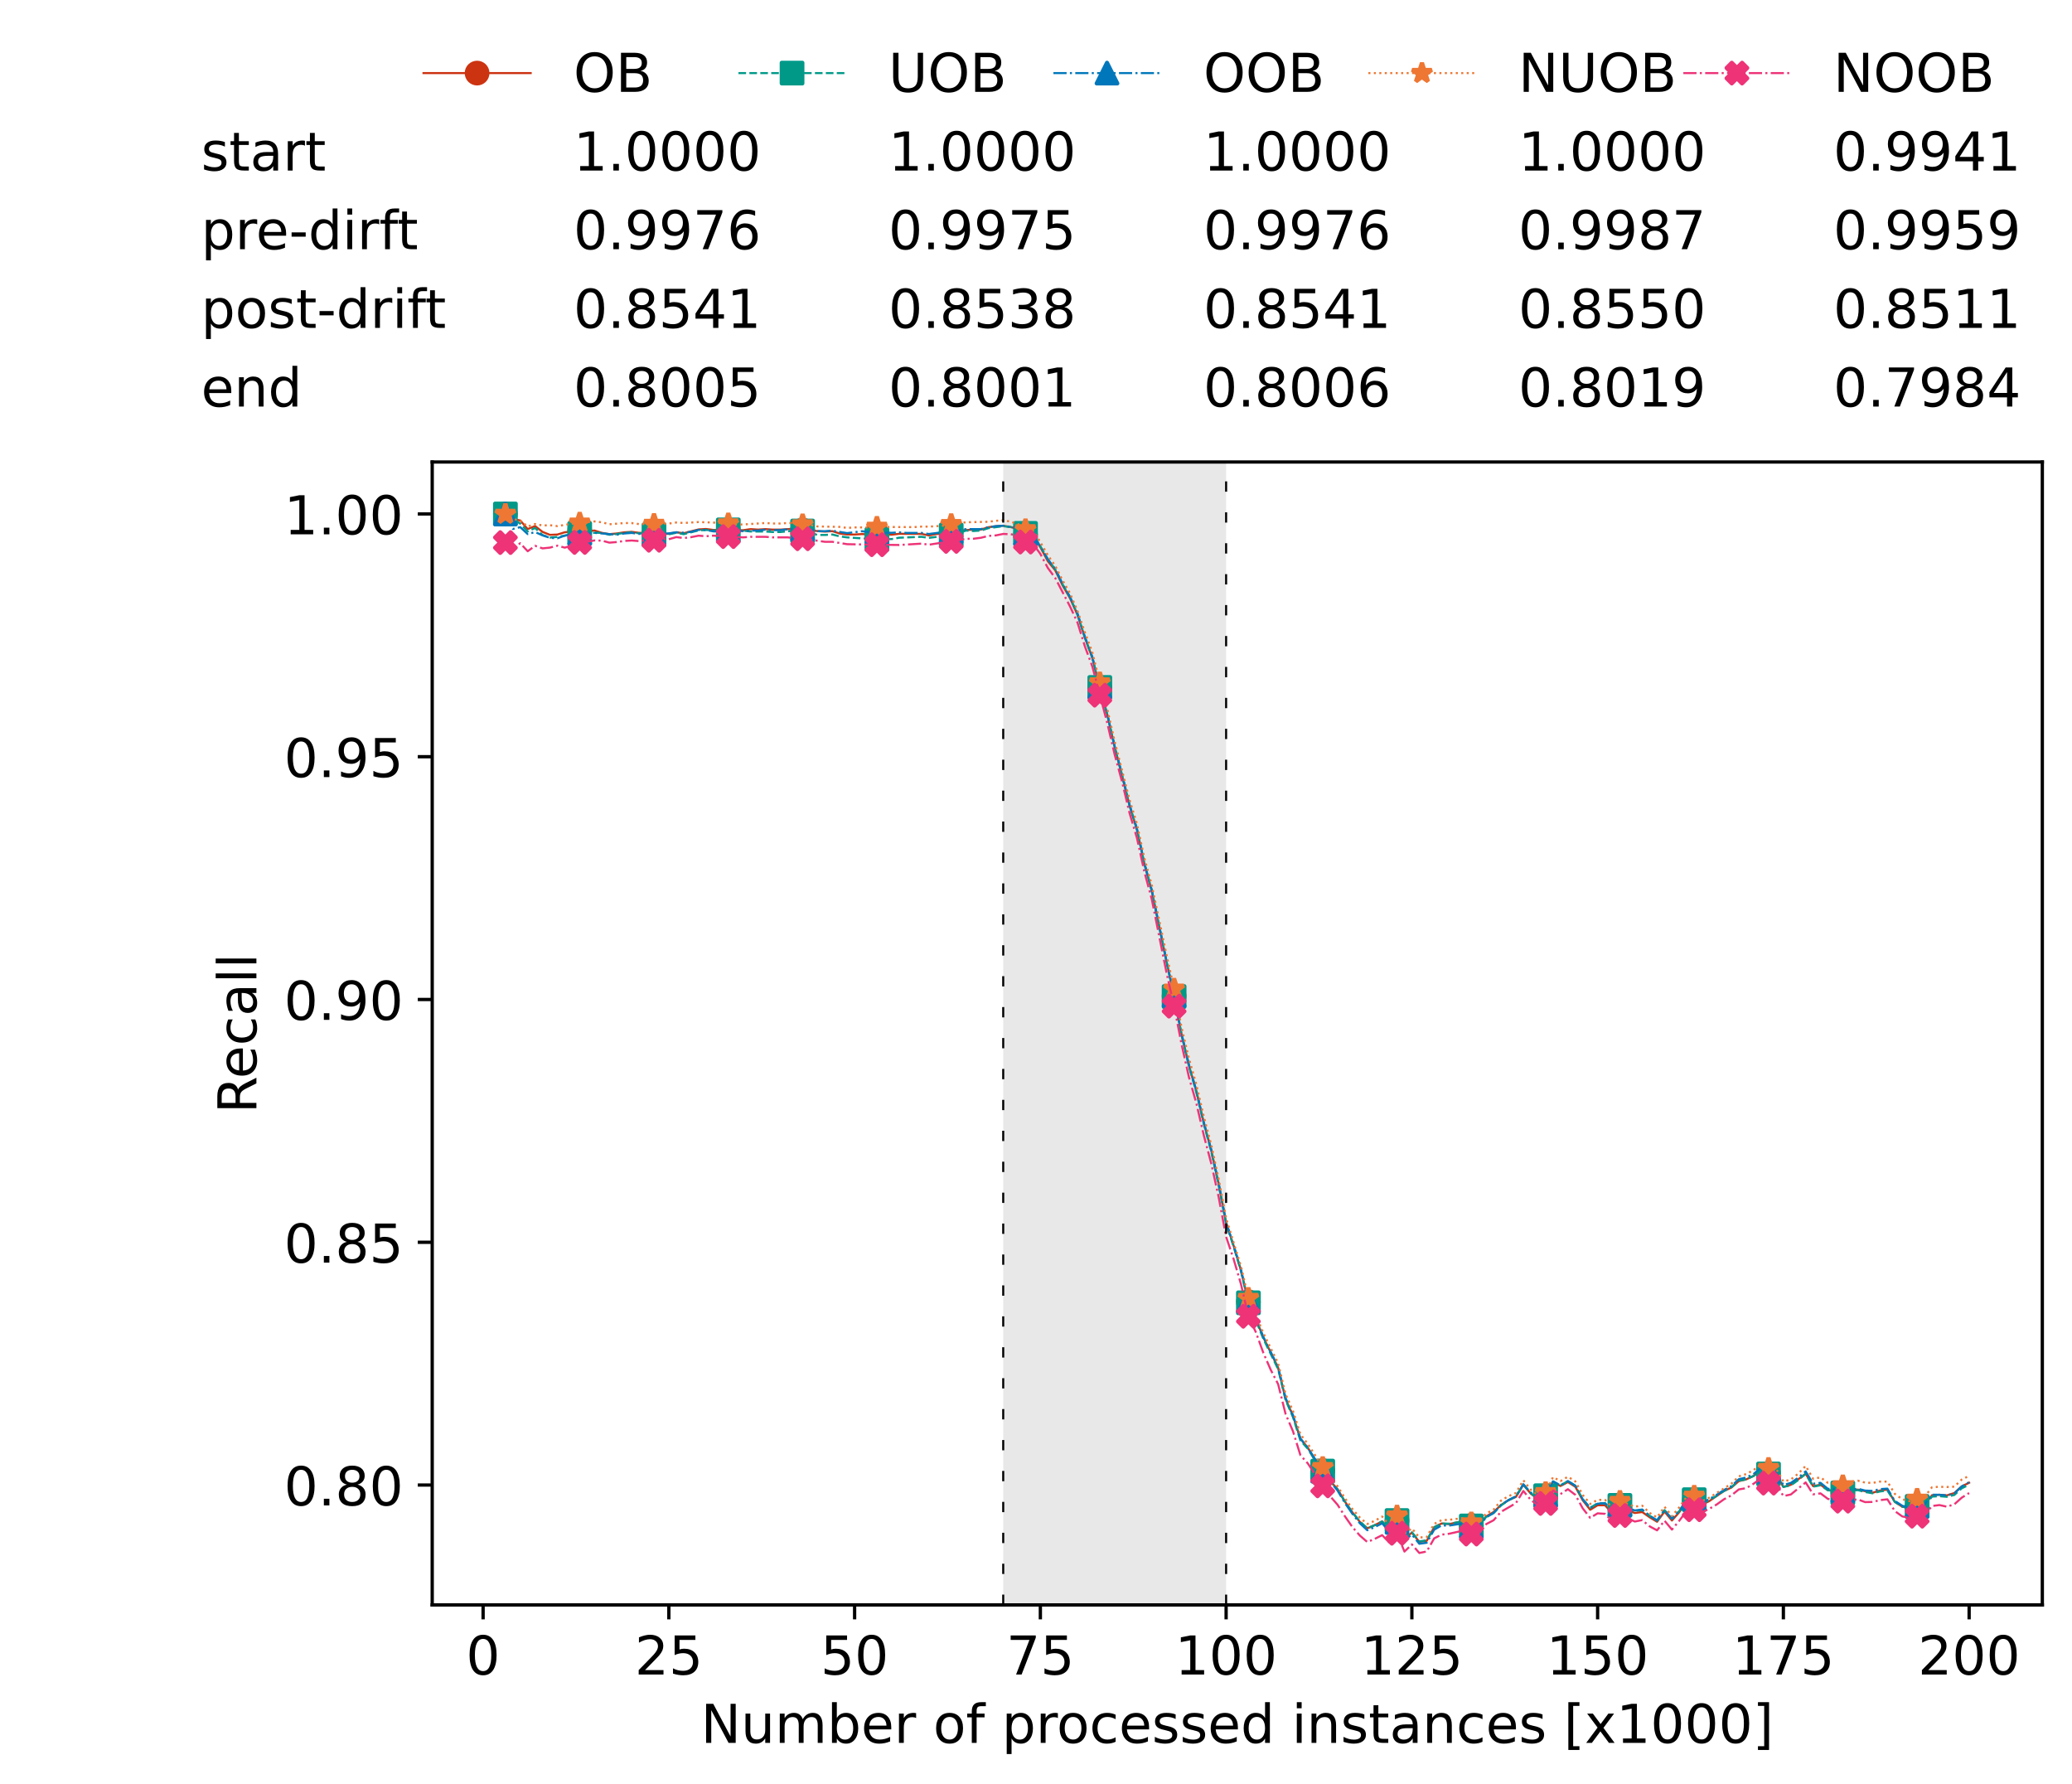 <?xml version="1.0" encoding="utf-8" standalone="no"?>
<!DOCTYPE svg PUBLIC "-//W3C//DTD SVG 1.1//EN"
  "http://www.w3.org/Graphics/SVG/1.1/DTD/svg11.dtd">
<!-- Created with matplotlib (https://matplotlib.org/) -->
<svg height="432.615pt" version="1.1" viewBox="0 0 502.65 432.615" width="502.65pt" xmlns="http://www.w3.org/2000/svg" xmlns:xlink="http://www.w3.org/1999/xlink">
 <defs>
  <style type="text/css">*{stroke-linecap:butt;stroke-linejoin:round;}</style>
 </defs>
 <g id="figure_1">
  <g id="patch_1">
   <path d="M 0 432.615 
L 502.65 432.615 
L 502.65 0 
L 0 0 
z
" style="fill:#ffffff;"/>
  </g>
  <g id="axes_1">
   <g id="patch_2">
    <path d="M 104.85 389.252 
L 495.45 389.252 
L 495.45 112.052 
L 104.85 112.052 
z
" style="fill:#ffffff;"/>
   </g>
   <g id="patch_3">
    <path clip-path="url(#pa509077b80)" d="M 297.446 389.252 
L 297.446 112.052 
L 243.372 112.052 
L 243.372 389.252 
z
" style="fill:#d3d3d3;opacity:0.5;"/>
   </g>
   <g id="matplotlib.axis_1">
    <g id="xtick_1">
     <g id="line2d_1">
      <defs>
       <path d="M 0 0 
L 0 3.5 
" id="m0b6b41cf7d" style="stroke:#000000;stroke-width:0.8;"/>
      </defs>
      <g>
       <use style="stroke:#000000;stroke-width:0.8;" x="117.197" xlink:href="#m0b6b41cf7d" y="389.252"/>
      </g>
     </g>
     <g id="text_1">
      <!-- 0 -->
      <g transform="translate(113.061 406.13)scale(0.13 -0.13)">
       <defs>
        <path d="M 31.781 66.406 
Q 24.172 66.406 20.328 58.906 
Q 16.5 51.422 16.5 36.375 
Q 16.5 21.391 20.328 13.891 
Q 24.172 6.391 31.781 6.391 
Q 39.453 6.391 43.281 13.891 
Q 47.125 21.391 47.125 36.375 
Q 47.125 51.422 43.281 58.906 
Q 39.453 66.406 31.781 66.406 
z
M 31.781 74.219 
Q 44.047 74.219 50.516 64.516 
Q 56.984 54.828 56.984 36.375 
Q 56.984 17.969 50.516 8.266 
Q 44.047 -1.422 31.781 -1.422 
Q 19.531 -1.422 13.062 8.266 
Q 6.594 17.969 6.594 36.375 
Q 6.594 54.828 13.062 64.516 
Q 19.531 74.219 31.781 74.219 
z
" id="DejaVuSans-48"/>
       </defs>
       <use xlink:href="#DejaVuSans-48"/>
      </g>
     </g>
    </g>
    <g id="xtick_2">
     <g id="line2d_2">
      <g>
       <use style="stroke:#000000;stroke-width:0.8;" x="162.259" xlink:href="#m0b6b41cf7d" y="389.252"/>
      </g>
     </g>
     <g id="text_2">
      <!-- 25 -->
      <g transform="translate(153.988 406.13)scale(0.13 -0.13)">
       <defs>
        <path d="M 19.188 8.297 
L 53.609 8.297 
L 53.609 0 
L 7.328 0 
L 7.328 8.297 
Q 12.938 14.109 22.625 23.891 
Q 32.328 33.688 34.812 36.531 
Q 39.547 41.844 41.422 45.531 
Q 43.312 49.219 43.312 52.781 
Q 43.312 58.594 39.234 62.25 
Q 35.156 65.922 28.609 65.922 
Q 23.969 65.922 18.812 64.312 
Q 13.672 62.703 7.812 59.422 
L 7.812 69.391 
Q 13.766 71.781 18.938 73 
Q 24.125 74.219 28.422 74.219 
Q 39.75 74.219 46.484 68.547 
Q 53.219 62.891 53.219 53.422 
Q 53.219 48.922 51.531 44.891 
Q 49.859 40.875 45.406 35.406 
Q 44.188 33.984 37.641 27.219 
Q 31.109 20.453 19.188 8.297 
z
" id="DejaVuSans-50"/>
        <path d="M 10.797 72.906 
L 49.516 72.906 
L 49.516 64.594 
L 19.828 64.594 
L 19.828 46.734 
Q 21.969 47.469 24.109 47.828 
Q 26.266 48.188 28.422 48.188 
Q 40.625 48.188 47.75 41.5 
Q 54.891 34.812 54.891 23.391 
Q 54.891 11.625 47.562 5.094 
Q 40.234 -1.422 26.906 -1.422 
Q 22.312 -1.422 17.547 -0.641 
Q 12.797 0.141 7.719 1.703 
L 7.719 11.625 
Q 12.109 9.234 16.797 8.062 
Q 21.484 6.891 26.703 6.891 
Q 35.156 6.891 40.078 11.328 
Q 45.016 15.766 45.016 23.391 
Q 45.016 31 40.078 35.438 
Q 35.156 39.891 26.703 39.891 
Q 22.75 39.891 18.812 39.016 
Q 14.891 38.141 10.797 36.281 
z
" id="DejaVuSans-53"/>
       </defs>
       <use xlink:href="#DejaVuSans-50"/>
       <use x="63.623" xlink:href="#DejaVuSans-53"/>
      </g>
     </g>
    </g>
    <g id="xtick_3">
     <g id="line2d_3">
      <g>
       <use style="stroke:#000000;stroke-width:0.8;" x="207.322" xlink:href="#m0b6b41cf7d" y="389.252"/>
      </g>
     </g>
     <g id="text_3">
      <!-- 50 -->
      <g transform="translate(199.05 406.13)scale(0.13 -0.13)">
       <use xlink:href="#DejaVuSans-53"/>
       <use x="63.623" xlink:href="#DejaVuSans-48"/>
      </g>
     </g>
    </g>
    <g id="xtick_4">
     <g id="line2d_4">
      <g>
       <use style="stroke:#000000;stroke-width:0.8;" x="252.384" xlink:href="#m0b6b41cf7d" y="389.252"/>
      </g>
     </g>
     <g id="text_4">
      <!-- 75 -->
      <g transform="translate(244.113 406.13)scale(0.13 -0.13)">
       <defs>
        <path d="M 8.203 72.906 
L 55.078 72.906 
L 55.078 68.703 
L 28.609 0 
L 18.312 0 
L 43.219 64.594 
L 8.203 64.594 
z
" id="DejaVuSans-55"/>
       </defs>
       <use xlink:href="#DejaVuSans-55"/>
       <use x="63.623" xlink:href="#DejaVuSans-53"/>
      </g>
     </g>
    </g>
    <g id="xtick_5">
     <g id="line2d_5">
      <g>
       <use style="stroke:#000000;stroke-width:0.8;" x="297.446" xlink:href="#m0b6b41cf7d" y="389.252"/>
      </g>
     </g>
     <g id="text_5">
      <!-- 100 -->
      <g transform="translate(285.039 406.13)scale(0.13 -0.13)">
       <defs>
        <path d="M 12.406 8.297 
L 28.516 8.297 
L 28.516 63.922 
L 10.984 60.406 
L 10.984 69.391 
L 28.422 72.906 
L 38.281 72.906 
L 38.281 8.297 
L 54.391 8.297 
L 54.391 0 
L 12.406 0 
z
" id="DejaVuSans-49"/>
       </defs>
       <use xlink:href="#DejaVuSans-49"/>
       <use x="63.623" xlink:href="#DejaVuSans-48"/>
       <use x="127.246" xlink:href="#DejaVuSans-48"/>
      </g>
     </g>
    </g>
    <g id="xtick_6">
     <g id="line2d_6">
      <g>
       <use style="stroke:#000000;stroke-width:0.8;" x="342.509" xlink:href="#m0b6b41cf7d" y="389.252"/>
      </g>
     </g>
     <g id="text_6">
      <!-- 125 -->
      <g transform="translate(330.102 406.13)scale(0.13 -0.13)">
       <use xlink:href="#DejaVuSans-49"/>
       <use x="63.623" xlink:href="#DejaVuSans-50"/>
       <use x="127.246" xlink:href="#DejaVuSans-53"/>
      </g>
     </g>
    </g>
    <g id="xtick_7">
     <g id="line2d_7">
      <g>
       <use style="stroke:#000000;stroke-width:0.8;" x="387.571" xlink:href="#m0b6b41cf7d" y="389.252"/>
      </g>
     </g>
     <g id="text_7">
      <!-- 150 -->
      <g transform="translate(375.164 406.13)scale(0.13 -0.13)">
       <use xlink:href="#DejaVuSans-49"/>
       <use x="63.623" xlink:href="#DejaVuSans-53"/>
       <use x="127.246" xlink:href="#DejaVuSans-48"/>
      </g>
     </g>
    </g>
    <g id="xtick_8">
     <g id="line2d_8">
      <g>
       <use style="stroke:#000000;stroke-width:0.8;" x="432.633" xlink:href="#m0b6b41cf7d" y="389.252"/>
      </g>
     </g>
     <g id="text_8">
      <!-- 175 -->
      <g transform="translate(420.226 406.13)scale(0.13 -0.13)">
       <use xlink:href="#DejaVuSans-49"/>
       <use x="63.623" xlink:href="#DejaVuSans-55"/>
       <use x="127.246" xlink:href="#DejaVuSans-53"/>
      </g>
     </g>
    </g>
    <g id="xtick_9">
     <g id="line2d_9">
      <g>
       <use style="stroke:#000000;stroke-width:0.8;" x="477.695" xlink:href="#m0b6b41cf7d" y="389.252"/>
      </g>
     </g>
     <g id="text_9">
      <!-- 200 -->
      <g transform="translate(465.289 406.13)scale(0.13 -0.13)">
       <use xlink:href="#DejaVuSans-50"/>
       <use x="63.623" xlink:href="#DejaVuSans-48"/>
       <use x="127.246" xlink:href="#DejaVuSans-48"/>
      </g>
     </g>
    </g>
    <g id="text_10">
     <!-- Number of processed instances [x1000] -->
     <g transform="translate(170.025 422.711)scale(0.13 -0.13)">
      <defs>
       <path d="M 9.812 72.906 
L 23.094 72.906 
L 55.422 11.922 
L 55.422 72.906 
L 64.984 72.906 
L 64.984 0 
L 51.703 0 
L 19.391 60.984 
L 19.391 0 
L 9.812 0 
z
" id="DejaVuSans-78"/>
       <path d="M 8.5 21.578 
L 8.5 54.688 
L 17.484 54.688 
L 17.484 21.922 
Q 17.484 14.156 20.5 10.266 
Q 23.531 6.391 29.594 6.391 
Q 36.859 6.391 41.078 11.031 
Q 45.312 15.672 45.312 23.688 
L 45.312 54.688 
L 54.297 54.688 
L 54.297 0 
L 45.312 0 
L 45.312 8.406 
Q 42.047 3.422 37.719 1 
Q 33.406 -1.422 27.688 -1.422 
Q 18.266 -1.422 13.375 4.438 
Q 8.5 10.297 8.5 21.578 
z
M 31.109 56 
z
" id="DejaVuSans-117"/>
       <path d="M 52 44.188 
Q 55.375 50.25 60.062 53.125 
Q 64.75 56 71.094 56 
Q 79.641 56 84.281 50.016 
Q 88.922 44.047 88.922 33.016 
L 88.922 0 
L 79.891 0 
L 79.891 32.719 
Q 79.891 40.578 77.094 44.375 
Q 74.312 48.188 68.609 48.188 
Q 61.625 48.188 57.562 43.547 
Q 53.516 38.922 53.516 30.906 
L 53.516 0 
L 44.484 0 
L 44.484 32.719 
Q 44.484 40.625 41.703 44.406 
Q 38.922 48.188 33.109 48.188 
Q 26.219 48.188 22.156 43.531 
Q 18.109 38.875 18.109 30.906 
L 18.109 0 
L 9.078 0 
L 9.078 54.688 
L 18.109 54.688 
L 18.109 46.188 
Q 21.188 51.219 25.484 53.609 
Q 29.781 56 35.688 56 
Q 41.656 56 45.828 52.969 
Q 50 49.953 52 44.188 
z
" id="DejaVuSans-109"/>
       <path d="M 48.688 27.297 
Q 48.688 37.203 44.609 42.844 
Q 40.531 48.484 33.406 48.484 
Q 26.266 48.484 22.188 42.844 
Q 18.109 37.203 18.109 27.297 
Q 18.109 17.391 22.188 11.75 
Q 26.266 6.109 33.406 6.109 
Q 40.531 6.109 44.609 11.75 
Q 48.688 17.391 48.688 27.297 
z
M 18.109 46.391 
Q 20.953 51.266 25.266 53.625 
Q 29.594 56 35.594 56 
Q 45.562 56 51.781 48.094 
Q 58.016 40.188 58.016 27.297 
Q 58.016 14.406 51.781 6.484 
Q 45.562 -1.422 35.594 -1.422 
Q 29.594 -1.422 25.266 0.953 
Q 20.953 3.328 18.109 8.203 
L 18.109 0 
L 9.078 0 
L 9.078 75.984 
L 18.109 75.984 
z
" id="DejaVuSans-98"/>
       <path d="M 56.203 29.594 
L 56.203 25.203 
L 14.891 25.203 
Q 15.484 15.922 20.484 11.062 
Q 25.484 6.203 34.422 6.203 
Q 39.594 6.203 44.453 7.469 
Q 49.312 8.734 54.109 11.281 
L 54.109 2.781 
Q 49.266 0.734 44.188 -0.344 
Q 39.109 -1.422 33.891 -1.422 
Q 20.797 -1.422 13.156 6.188 
Q 5.516 13.812 5.516 26.812 
Q 5.516 40.234 12.766 48.109 
Q 20.016 56 32.328 56 
Q 43.359 56 49.781 48.891 
Q 56.203 41.797 56.203 29.594 
z
M 47.219 32.234 
Q 47.125 39.594 43.094 43.984 
Q 39.062 48.391 32.422 48.391 
Q 24.906 48.391 20.391 44.141 
Q 15.875 39.891 15.188 32.172 
z
" id="DejaVuSans-101"/>
       <path d="M 41.109 46.297 
Q 39.594 47.172 37.812 47.578 
Q 36.031 48 33.891 48 
Q 26.266 48 22.188 43.047 
Q 18.109 38.094 18.109 28.812 
L 18.109 0 
L 9.078 0 
L 9.078 54.688 
L 18.109 54.688 
L 18.109 46.188 
Q 20.953 51.172 25.484 53.578 
Q 30.031 56 36.531 56 
Q 37.453 56 38.578 55.875 
Q 39.703 55.766 41.062 55.516 
z
" id="DejaVuSans-114"/>
       <path id="DejaVuSans-32"/>
       <path d="M 30.609 48.391 
Q 23.391 48.391 19.188 42.75 
Q 14.984 37.109 14.984 27.297 
Q 14.984 17.484 19.156 11.844 
Q 23.344 6.203 30.609 6.203 
Q 37.797 6.203 41.984 11.859 
Q 46.188 17.531 46.188 27.297 
Q 46.188 37.016 41.984 42.703 
Q 37.797 48.391 30.609 48.391 
z
M 30.609 56 
Q 42.328 56 49.016 48.375 
Q 55.719 40.766 55.719 27.297 
Q 55.719 13.875 49.016 6.219 
Q 42.328 -1.422 30.609 -1.422 
Q 18.844 -1.422 12.172 6.219 
Q 5.516 13.875 5.516 27.297 
Q 5.516 40.766 12.172 48.375 
Q 18.844 56 30.609 56 
z
" id="DejaVuSans-111"/>
       <path d="M 37.109 75.984 
L 37.109 68.5 
L 28.516 68.5 
Q 23.688 68.5 21.797 66.547 
Q 19.922 64.594 19.922 59.516 
L 19.922 54.688 
L 34.719 54.688 
L 34.719 47.703 
L 19.922 47.703 
L 19.922 0 
L 10.891 0 
L 10.891 47.703 
L 2.297 47.703 
L 2.297 54.688 
L 10.891 54.688 
L 10.891 58.5 
Q 10.891 67.625 15.141 71.797 
Q 19.391 75.984 28.609 75.984 
z
" id="DejaVuSans-102"/>
       <path d="M 18.109 8.203 
L 18.109 -20.797 
L 9.078 -20.797 
L 9.078 54.688 
L 18.109 54.688 
L 18.109 46.391 
Q 20.953 51.266 25.266 53.625 
Q 29.594 56 35.594 56 
Q 45.562 56 51.781 48.094 
Q 58.016 40.188 58.016 27.297 
Q 58.016 14.406 51.781 6.484 
Q 45.562 -1.422 35.594 -1.422 
Q 29.594 -1.422 25.266 0.953 
Q 20.953 3.328 18.109 8.203 
z
M 48.688 27.297 
Q 48.688 37.203 44.609 42.844 
Q 40.531 48.484 33.406 48.484 
Q 26.266 48.484 22.188 42.844 
Q 18.109 37.203 18.109 27.297 
Q 18.109 17.391 22.188 11.75 
Q 26.266 6.109 33.406 6.109 
Q 40.531 6.109 44.609 11.75 
Q 48.688 17.391 48.688 27.297 
z
" id="DejaVuSans-112"/>
       <path d="M 48.781 52.594 
L 48.781 44.188 
Q 44.969 46.297 41.141 47.344 
Q 37.312 48.391 33.406 48.391 
Q 24.656 48.391 19.812 42.844 
Q 14.984 37.312 14.984 27.297 
Q 14.984 17.281 19.812 11.734 
Q 24.656 6.203 33.406 6.203 
Q 37.312 6.203 41.141 7.25 
Q 44.969 8.297 48.781 10.406 
L 48.781 2.094 
Q 45.016 0.344 40.984 -0.531 
Q 36.969 -1.422 32.422 -1.422 
Q 20.062 -1.422 12.781 6.344 
Q 5.516 14.109 5.516 27.297 
Q 5.516 40.672 12.859 48.328 
Q 20.219 56 33.016 56 
Q 37.156 56 41.109 55.141 
Q 45.062 54.297 48.781 52.594 
z
" id="DejaVuSans-99"/>
       <path d="M 44.281 53.078 
L 44.281 44.578 
Q 40.484 46.531 36.375 47.5 
Q 32.281 48.484 27.875 48.484 
Q 21.188 48.484 17.844 46.438 
Q 14.5 44.391 14.5 40.281 
Q 14.5 37.156 16.891 35.375 
Q 19.281 33.594 26.516 31.984 
L 29.594 31.297 
Q 39.156 29.25 43.188 25.516 
Q 47.219 21.781 47.219 15.094 
Q 47.219 7.469 41.188 3.016 
Q 35.156 -1.422 24.609 -1.422 
Q 20.219 -1.422 15.453 -0.562 
Q 10.688 0.297 5.422 2 
L 5.422 11.281 
Q 10.406 8.688 15.234 7.391 
Q 20.062 6.109 24.812 6.109 
Q 31.156 6.109 34.562 8.281 
Q 37.984 10.453 37.984 14.406 
Q 37.984 18.062 35.516 20.016 
Q 33.062 21.969 24.703 23.781 
L 21.578 24.516 
Q 13.234 26.266 9.516 29.906 
Q 5.812 33.547 5.812 39.891 
Q 5.812 47.609 11.281 51.797 
Q 16.75 56 26.812 56 
Q 31.781 56 36.172 55.266 
Q 40.578 54.547 44.281 53.078 
z
" id="DejaVuSans-115"/>
       <path d="M 45.406 46.391 
L 45.406 75.984 
L 54.391 75.984 
L 54.391 0 
L 45.406 0 
L 45.406 8.203 
Q 42.578 3.328 38.25 0.953 
Q 33.938 -1.422 27.875 -1.422 
Q 17.969 -1.422 11.734 6.484 
Q 5.516 14.406 5.516 27.297 
Q 5.516 40.188 11.734 48.094 
Q 17.969 56 27.875 56 
Q 33.938 56 38.25 53.625 
Q 42.578 51.266 45.406 46.391 
z
M 14.797 27.297 
Q 14.797 17.391 18.875 11.75 
Q 22.953 6.109 30.078 6.109 
Q 37.203 6.109 41.297 11.75 
Q 45.406 17.391 45.406 27.297 
Q 45.406 37.203 41.297 42.844 
Q 37.203 48.484 30.078 48.484 
Q 22.953 48.484 18.875 42.844 
Q 14.797 37.203 14.797 27.297 
z
" id="DejaVuSans-100"/>
       <path d="M 9.422 54.688 
L 18.406 54.688 
L 18.406 0 
L 9.422 0 
z
M 9.422 75.984 
L 18.406 75.984 
L 18.406 64.594 
L 9.422 64.594 
z
" id="DejaVuSans-105"/>
       <path d="M 54.891 33.016 
L 54.891 0 
L 45.906 0 
L 45.906 32.719 
Q 45.906 40.484 42.875 44.328 
Q 39.844 48.188 33.797 48.188 
Q 26.516 48.188 22.312 43.547 
Q 18.109 38.922 18.109 30.906 
L 18.109 0 
L 9.078 0 
L 9.078 54.688 
L 18.109 54.688 
L 18.109 46.188 
Q 21.344 51.125 25.703 53.562 
Q 30.078 56 35.797 56 
Q 45.219 56 50.047 50.172 
Q 54.891 44.344 54.891 33.016 
z
" id="DejaVuSans-110"/>
       <path d="M 18.312 70.219 
L 18.312 54.688 
L 36.812 54.688 
L 36.812 47.703 
L 18.312 47.703 
L 18.312 18.016 
Q 18.312 11.328 20.141 9.422 
Q 21.969 7.516 27.594 7.516 
L 36.812 7.516 
L 36.812 0 
L 27.594 0 
Q 17.188 0 13.234 3.875 
Q 9.281 7.766 9.281 18.016 
L 9.281 47.703 
L 2.688 47.703 
L 2.688 54.688 
L 9.281 54.688 
L 9.281 70.219 
z
" id="DejaVuSans-116"/>
       <path d="M 34.281 27.484 
Q 23.391 27.484 19.188 25 
Q 14.984 22.516 14.984 16.5 
Q 14.984 11.719 18.141 8.906 
Q 21.297 6.109 26.703 6.109 
Q 34.188 6.109 38.703 11.406 
Q 43.219 16.703 43.219 25.484 
L 43.219 27.484 
z
M 52.203 31.203 
L 52.203 0 
L 43.219 0 
L 43.219 8.297 
Q 40.141 3.328 35.547 0.953 
Q 30.953 -1.422 24.312 -1.422 
Q 15.922 -1.422 10.953 3.297 
Q 6 8.016 6 15.922 
Q 6 25.141 12.172 29.828 
Q 18.359 34.516 30.609 34.516 
L 43.219 34.516 
L 43.219 35.406 
Q 43.219 41.609 39.141 45 
Q 35.062 48.391 27.688 48.391 
Q 23 48.391 18.547 47.266 
Q 14.109 46.141 10.016 43.891 
L 10.016 52.203 
Q 14.938 54.109 19.578 55.047 
Q 24.219 56 28.609 56 
Q 40.484 56 46.344 49.844 
Q 52.203 43.703 52.203 31.203 
z
" id="DejaVuSans-97"/>
       <path d="M 8.594 75.984 
L 29.297 75.984 
L 29.297 69 
L 17.578 69 
L 17.578 -6.203 
L 29.297 -6.203 
L 29.297 -13.188 
L 8.594 -13.188 
z
" id="DejaVuSans-91"/>
       <path d="M 54.891 54.688 
L 35.109 28.078 
L 55.906 0 
L 45.312 0 
L 29.391 21.484 
L 13.484 0 
L 2.875 0 
L 24.125 28.609 
L 4.688 54.688 
L 15.281 54.688 
L 29.781 35.203 
L 44.281 54.688 
z
" id="DejaVuSans-120"/>
       <path d="M 30.422 75.984 
L 30.422 -13.188 
L 9.719 -13.188 
L 9.719 -6.203 
L 21.391 -6.203 
L 21.391 69 
L 9.719 69 
L 9.719 75.984 
z
" id="DejaVuSans-93"/>
      </defs>
      <use xlink:href="#DejaVuSans-78"/>
      <use x="74.805" xlink:href="#DejaVuSans-117"/>
      <use x="138.184" xlink:href="#DejaVuSans-109"/>
      <use x="235.596" xlink:href="#DejaVuSans-98"/>
      <use x="299.072" xlink:href="#DejaVuSans-101"/>
      <use x="360.596" xlink:href="#DejaVuSans-114"/>
      <use x="401.709" xlink:href="#DejaVuSans-32"/>
      <use x="433.496" xlink:href="#DejaVuSans-111"/>
      <use x="494.678" xlink:href="#DejaVuSans-102"/>
      <use x="529.883" xlink:href="#DejaVuSans-32"/>
      <use x="561.67" xlink:href="#DejaVuSans-112"/>
      <use x="625.146" xlink:href="#DejaVuSans-114"/>
      <use x="664.01" xlink:href="#DejaVuSans-111"/>
      <use x="725.191" xlink:href="#DejaVuSans-99"/>
      <use x="780.172" xlink:href="#DejaVuSans-101"/>
      <use x="841.695" xlink:href="#DejaVuSans-115"/>
      <use x="893.795" xlink:href="#DejaVuSans-115"/>
      <use x="945.895" xlink:href="#DejaVuSans-101"/>
      <use x="1007.418" xlink:href="#DejaVuSans-100"/>
      <use x="1070.895" xlink:href="#DejaVuSans-32"/>
      <use x="1102.682" xlink:href="#DejaVuSans-105"/>
      <use x="1130.465" xlink:href="#DejaVuSans-110"/>
      <use x="1193.844" xlink:href="#DejaVuSans-115"/>
      <use x="1245.943" xlink:href="#DejaVuSans-116"/>
      <use x="1285.152" xlink:href="#DejaVuSans-97"/>
      <use x="1346.432" xlink:href="#DejaVuSans-110"/>
      <use x="1409.811" xlink:href="#DejaVuSans-99"/>
      <use x="1464.791" xlink:href="#DejaVuSans-101"/>
      <use x="1526.314" xlink:href="#DejaVuSans-115"/>
      <use x="1578.414" xlink:href="#DejaVuSans-32"/>
      <use x="1610.201" xlink:href="#DejaVuSans-91"/>
      <use x="1649.215" xlink:href="#DejaVuSans-120"/>
      <use x="1708.395" xlink:href="#DejaVuSans-49"/>
      <use x="1772.018" xlink:href="#DejaVuSans-48"/>
      <use x="1835.641" xlink:href="#DejaVuSans-48"/>
      <use x="1899.264" xlink:href="#DejaVuSans-48"/>
      <use x="1962.887" xlink:href="#DejaVuSans-93"/>
     </g>
    </g>
   </g>
   <g id="matplotlib.axis_2">
    <g id="ytick_1">
     <g id="line2d_10">
      <defs>
       <path d="M 0 0 
L -3.5 0 
" id="m313d5d6bd5" style="stroke:#000000;stroke-width:0.8;"/>
      </defs>
      <g>
       <use style="stroke:#000000;stroke-width:0.8;" x="104.85" xlink:href="#m313d5d6bd5" y="360.173"/>
      </g>
     </g>
     <g id="text_11">
      <!-- 0.80 -->
      <g transform="translate(68.905 365.112)scale(0.13 -0.13)">
       <defs>
        <path d="M 10.688 12.406 
L 21 12.406 
L 21 0 
L 10.688 0 
z
" id="DejaVuSans-46"/>
        <path d="M 31.781 34.625 
Q 24.75 34.625 20.719 30.859 
Q 16.703 27.094 16.703 20.516 
Q 16.703 13.922 20.719 10.156 
Q 24.75 6.391 31.781 6.391 
Q 38.812 6.391 42.859 10.172 
Q 46.922 13.969 46.922 20.516 
Q 46.922 27.094 42.891 30.859 
Q 38.875 34.625 31.781 34.625 
z
M 21.922 38.812 
Q 15.578 40.375 12.031 44.719 
Q 8.5 49.078 8.5 55.328 
Q 8.5 64.062 14.719 69.141 
Q 20.953 74.219 31.781 74.219 
Q 42.672 74.219 48.875 69.141 
Q 55.078 64.062 55.078 55.328 
Q 55.078 49.078 51.531 44.719 
Q 48 40.375 41.703 38.812 
Q 48.828 37.156 52.797 32.312 
Q 56.781 27.484 56.781 20.516 
Q 56.781 9.906 50.312 4.234 
Q 43.844 -1.422 31.781 -1.422 
Q 19.734 -1.422 13.25 4.234 
Q 6.781 9.906 6.781 20.516 
Q 6.781 27.484 10.781 32.312 
Q 14.797 37.156 21.922 38.812 
z
M 18.312 54.391 
Q 18.312 48.734 21.844 45.562 
Q 25.391 42.391 31.781 42.391 
Q 38.141 42.391 41.719 45.562 
Q 45.312 48.734 45.312 54.391 
Q 45.312 60.062 41.719 63.234 
Q 38.141 66.406 31.781 66.406 
Q 25.391 66.406 21.844 63.234 
Q 18.312 60.062 18.312 54.391 
z
" id="DejaVuSans-56"/>
       </defs>
       <use xlink:href="#DejaVuSans-48"/>
       <use x="63.623" xlink:href="#DejaVuSans-46"/>
       <use x="95.41" xlink:href="#DejaVuSans-56"/>
       <use x="159.033" xlink:href="#DejaVuSans-48"/>
      </g>
     </g>
    </g>
    <g id="ytick_2">
     <g id="line2d_11">
      <g>
       <use style="stroke:#000000;stroke-width:0.8;" x="104.85" xlink:href="#m313d5d6bd5" y="301.293"/>
      </g>
     </g>
     <g id="text_12">
      <!-- 0.85 -->
      <g transform="translate(68.905 306.232)scale(0.13 -0.13)">
       <use xlink:href="#DejaVuSans-48"/>
       <use x="63.623" xlink:href="#DejaVuSans-46"/>
       <use x="95.41" xlink:href="#DejaVuSans-56"/>
       <use x="159.033" xlink:href="#DejaVuSans-53"/>
      </g>
     </g>
    </g>
    <g id="ytick_3">
     <g id="line2d_12">
      <g>
       <use style="stroke:#000000;stroke-width:0.8;" x="104.85" xlink:href="#m313d5d6bd5" y="242.412"/>
      </g>
     </g>
     <g id="text_13">
      <!-- 0.90 -->
      <g transform="translate(68.905 247.351)scale(0.13 -0.13)">
       <defs>
        <path d="M 10.984 1.516 
L 10.984 10.5 
Q 14.703 8.734 18.5 7.812 
Q 22.312 6.891 25.984 6.891 
Q 35.75 6.891 40.891 13.453 
Q 46.047 20.016 46.781 33.406 
Q 43.953 29.203 39.594 26.953 
Q 35.25 24.703 29.984 24.703 
Q 19.047 24.703 12.672 31.312 
Q 6.297 37.938 6.297 49.422 
Q 6.297 60.641 12.938 67.422 
Q 19.578 74.219 30.609 74.219 
Q 43.266 74.219 49.922 64.516 
Q 56.594 54.828 56.594 36.375 
Q 56.594 19.141 48.406 8.859 
Q 40.234 -1.422 26.422 -1.422 
Q 22.703 -1.422 18.891 -0.688 
Q 15.094 0.047 10.984 1.516 
z
M 30.609 32.422 
Q 37.25 32.422 41.125 36.953 
Q 45.016 41.5 45.016 49.422 
Q 45.016 57.281 41.125 61.844 
Q 37.25 66.406 30.609 66.406 
Q 23.969 66.406 20.094 61.844 
Q 16.219 57.281 16.219 49.422 
Q 16.219 41.5 20.094 36.953 
Q 23.969 32.422 30.609 32.422 
z
" id="DejaVuSans-57"/>
       </defs>
       <use xlink:href="#DejaVuSans-48"/>
       <use x="63.623" xlink:href="#DejaVuSans-46"/>
       <use x="95.41" xlink:href="#DejaVuSans-57"/>
       <use x="159.033" xlink:href="#DejaVuSans-48"/>
      </g>
     </g>
    </g>
    <g id="ytick_4">
     <g id="line2d_13">
      <g>
       <use style="stroke:#000000;stroke-width:0.8;" x="104.85" xlink:href="#m313d5d6bd5" y="183.532"/>
      </g>
     </g>
     <g id="text_14">
      <!-- 0.95 -->
      <g transform="translate(68.905 188.471)scale(0.13 -0.13)">
       <use xlink:href="#DejaVuSans-48"/>
       <use x="63.623" xlink:href="#DejaVuSans-46"/>
       <use x="95.41" xlink:href="#DejaVuSans-57"/>
       <use x="159.033" xlink:href="#DejaVuSans-53"/>
      </g>
     </g>
    </g>
    <g id="ytick_5">
     <g id="line2d_14">
      <g>
       <use style="stroke:#000000;stroke-width:0.8;" x="104.85" xlink:href="#m313d5d6bd5" y="124.652"/>
      </g>
     </g>
     <g id="text_15">
      <!-- 1.00 -->
      <g transform="translate(68.905 129.591)scale(0.13 -0.13)">
       <use xlink:href="#DejaVuSans-49"/>
       <use x="63.623" xlink:href="#DejaVuSans-46"/>
       <use x="95.41" xlink:href="#DejaVuSans-48"/>
       <use x="159.033" xlink:href="#DejaVuSans-48"/>
      </g>
     </g>
    </g>
    <g id="text_16">
     <!-- Recall -->
     <g transform="translate(62.201 270.044)rotate(-90)scale(0.13 -0.13)">
      <defs>
       <path d="M 44.391 34.188 
Q 47.562 33.109 50.562 29.594 
Q 53.562 26.078 56.594 19.922 
L 66.609 0 
L 56 0 
L 46.688 18.703 
Q 43.062 26.031 39.672 28.422 
Q 36.281 30.812 30.422 30.812 
L 19.672 30.812 
L 19.672 0 
L 9.812 0 
L 9.812 72.906 
L 32.078 72.906 
Q 44.578 72.906 50.734 67.672 
Q 56.891 62.453 56.891 51.906 
Q 56.891 45.016 53.688 40.469 
Q 50.484 35.938 44.391 34.188 
z
M 19.672 64.797 
L 19.672 38.922 
L 32.078 38.922 
Q 39.203 38.922 42.844 42.219 
Q 46.484 45.516 46.484 51.906 
Q 46.484 58.297 42.844 61.547 
Q 39.203 64.797 32.078 64.797 
z
" id="DejaVuSans-82"/>
       <path d="M 9.422 75.984 
L 18.406 75.984 
L 18.406 0 
L 9.422 0 
z
" id="DejaVuSans-108"/>
      </defs>
      <use xlink:href="#DejaVuSans-82"/>
      <use x="64.982" xlink:href="#DejaVuSans-101"/>
      <use x="126.506" xlink:href="#DejaVuSans-99"/>
      <use x="181.486" xlink:href="#DejaVuSans-97"/>
      <use x="242.766" xlink:href="#DejaVuSans-108"/>
      <use x="270.549" xlink:href="#DejaVuSans-108"/>
     </g>
    </g>
   </g>
   <g id="line2d_15"/>
   <g id="line2d_16"/>
   <g id="line2d_17"/>
   <g id="line2d_18"/>
   <g id="line2d_19"/>
   <g id="line2d_20">
    <path clip-path="url(#pa509077b80)" d="M 122.605 124.652 
L 124.407 125.866 
L 126.21 126.237 
L 128.012 128.32 
L 129.815 127.586 
L 131.617 129.006 
L 133.419 129.722 
L 135.222 129.645 
L 137.024 129.09 
L 140.629 128.732 
L 142.432 128.81 
L 144.234 128.678 
L 146.037 129.242 
L 147.839 129.548 
L 149.642 129.385 
L 151.444 129.107 
L 153.247 128.991 
L 155.049 129.24 
L 156.852 129.244 
L 160.457 129.474 
L 162.259 129.473 
L 164.062 129.095 
L 165.864 129.327 
L 169.469 128.403 
L 171.272 128.298 
L 173.074 128.53 
L 180.284 128.593 
L 182.087 128.331 
L 183.889 128.446 
L 185.692 128.331 
L 187.494 128.451 
L 189.297 128.451 
L 192.902 128.221 
L 194.704 128.563 
L 196.507 128.568 
L 198.309 128.811 
L 200.112 128.934 
L 201.914 128.818 
L 203.717 129.396 
L 205.519 129.637 
L 207.322 129.64 
L 209.124 129.53 
L 210.927 129.638 
L 212.729 129.516 
L 214.532 129.654 
L 216.334 129.672 
L 218.137 129.465 
L 223.544 129.483 
L 225.347 129.862 
L 227.149 129.524 
L 228.952 129.407 
L 230.754 128.944 
L 234.359 128.566 
L 236.162 128.441 
L 237.964 128.443 
L 239.767 127.868 
L 241.569 127.627 
L 243.372 127.507 
L 245.174 127.831 
L 246.976 128.302 
L 248.779 129.715 
L 250.581 130.102 
L 252.384 132.71 
L 254.186 136.101 
L 255.989 138.31 
L 257.791 141.998 
L 259.594 145.125 
L 261.396 149.128 
L 263.199 154.696 
L 265.001 159.554 
L 266.804 166.839 
L 268.606 173.33 
L 270.409 181.119 
L 274.014 195.395 
L 275.816 201.244 
L 277.619 209.554 
L 279.421 216.134 
L 283.026 233.403 
L 284.829 241.58 
L 286.631 250.805 
L 288.434 258.479 
L 290.236 264.603 
L 292.039 272.349 
L 293.841 278.942 
L 295.644 287.134 
L 297.446 296.48 
L 299.249 302.058 
L 301.051 308.082 
L 302.854 315.748 
L 304.656 319.823 
L 306.459 324.324 
L 310.064 331.707 
L 311.866 339.279 
L 313.669 343.382 
L 315.471 348.925 
L 317.274 351.141 
L 319.076 354.186 
L 322.681 359.195 
L 324.484 361.169 
L 326.286 364.226 
L 328.089 366.817 
L 329.891 369.105 
L 331.694 370.666 
L 333.496 369.903 
L 335.299 368.992 
L 337.101 371.071 
L 338.904 368.777 
L 340.706 373.105 
L 342.509 371.731 
L 344.311 373.95 
L 346.114 373.702 
L 347.916 370.411 
L 349.719 369.495 
L 351.521 369.659 
L 355.126 368.856 
L 356.928 369.971 
L 358.731 369.841 
L 360.533 367.781 
L 362.336 366.714 
L 364.138 365.014 
L 365.941 363.842 
L 367.743 363.055 
L 369.546 360.102 
L 371.348 362.25 
L 373.151 363.635 
L 374.953 362.893 
L 376.756 359.421 
L 378.558 360.407 
L 380.361 359.45 
L 382.163 360.591 
L 383.966 363.886 
L 385.768 366.172 
L 387.571 365.074 
L 389.373 365.081 
L 391.176 367.071 
L 392.978 365.6 
L 396.583 366.95 
L 398.386 366.719 
L 400.188 367.988 
L 401.991 369.078 
L 403.793 366.616 
L 405.596 368.776 
L 407.398 366.727 
L 409.201 364.111 
L 411.003 363.971 
L 412.806 364.933 
L 414.608 364.101 
L 418.213 361.62 
L 420.016 360.788 
L 421.818 359.223 
L 423.621 358.795 
L 425.423 357.942 
L 427.226 356.541 
L 429.028 357.357 
L 430.831 357.421 
L 432.633 360.617 
L 434.436 360.117 
L 438.041 357.44 
L 439.843 360.438 
L 441.646 360.092 
L 443.448 361.439 
L 445.251 361.46 
L 447.053 361.951 
L 448.856 361.491 
L 450.658 361.267 
L 454.263 362.05 
L 456.066 361.499 
L 457.868 361.28 
L 459.671 364.262 
L 461.473 365.427 
L 463.276 365.796 
L 465.078 365.474 
L 466.881 364.979 
L 468.683 362.639 
L 470.485 362.532 
L 472.288 362.683 
L 474.09 362.121 
L 475.893 360.507 
L 477.695 359.615 
L 477.695 359.615 
" style="fill:none;stroke:#cc3311;stroke-linecap:square;stroke-width:0.5;"/>
    <defs>
     <path d="M 0 2.5 
C 0.663 2.5 1.299 2.237 1.768 1.768 
C 2.237 1.299 2.5 0.663 2.5 0 
C 2.5 -0.663 2.237 -1.299 1.768 -1.768 
C 1.299 -2.237 0.663 -2.5 0 -2.5 
C -0.663 -2.5 -1.299 -2.237 -1.768 -1.768 
C -2.237 -1.299 -2.5 -0.663 -2.5 0 
C -2.5 0.663 -2.237 1.299 -1.768 1.768 
C -1.299 2.237 -0.663 2.5 0 2.5 
z
" id="m2543415fa8" style="stroke:#cc3311;"/>
    </defs>
    <g clip-path="url(#pa509077b80)">
     <use style="fill:#cc3311;stroke:#cc3311;" x="122.605" xlink:href="#m2543415fa8" y="124.652"/>
     <use style="fill:#cc3311;stroke:#cc3311;" x="140.629" xlink:href="#m2543415fa8" y="128.732"/>
     <use style="fill:#cc3311;stroke:#cc3311;" x="158.654" xlink:href="#m2543415fa8" y="129.364"/>
     <use style="fill:#cc3311;stroke:#cc3311;" x="176.679" xlink:href="#m2543415fa8" y="128.52"/>
     <use style="fill:#cc3311;stroke:#cc3311;" x="194.704" xlink:href="#m2543415fa8" y="128.563"/>
     <use style="fill:#cc3311;stroke:#cc3311;" x="212.729" xlink:href="#m2543415fa8" y="129.516"/>
     <use style="fill:#cc3311;stroke:#cc3311;" x="230.754" xlink:href="#m2543415fa8" y="128.944"/>
     <use style="fill:#cc3311;stroke:#cc3311;" x="248.779" xlink:href="#m2543415fa8" y="129.715"/>
     <use style="fill:#cc3311;stroke:#cc3311;" x="266.804" xlink:href="#m2543415fa8" y="166.839"/>
     <use style="fill:#cc3311;stroke:#cc3311;" x="284.829" xlink:href="#m2543415fa8" y="241.58"/>
     <use style="fill:#cc3311;stroke:#cc3311;" x="302.854" xlink:href="#m2543415fa8" y="315.748"/>
     <use style="fill:#cc3311;stroke:#cc3311;" x="320.879" xlink:href="#m2543415fa8" y="356.679"/>
     <use style="fill:#cc3311;stroke:#cc3311;" x="338.904" xlink:href="#m2543415fa8" y="368.777"/>
     <use style="fill:#cc3311;stroke:#cc3311;" x="356.928" xlink:href="#m2543415fa8" y="369.971"/>
     <use style="fill:#cc3311;stroke:#cc3311;" x="374.953" xlink:href="#m2543415fa8" y="362.893"/>
     <use style="fill:#cc3311;stroke:#cc3311;" x="392.978" xlink:href="#m2543415fa8" y="365.6"/>
     <use style="fill:#cc3311;stroke:#cc3311;" x="411.003" xlink:href="#m2543415fa8" y="363.971"/>
     <use style="fill:#cc3311;stroke:#cc3311;" x="429.028" xlink:href="#m2543415fa8" y="357.357"/>
     <use style="fill:#cc3311;stroke:#cc3311;" x="447.053" xlink:href="#m2543415fa8" y="361.951"/>
     <use style="fill:#cc3311;stroke:#cc3311;" x="465.078" xlink:href="#m2543415fa8" y="365.474"/>
    </g>
   </g>
   <g id="line2d_21"/>
   <g id="line2d_22"/>
   <g id="line2d_23"/>
   <g id="line2d_24"/>
   <g id="line2d_25">
    <path clip-path="url(#pa509077b80)" d="M 122.605 124.652 
L 126.21 127.013 
L 128.012 128.902 
L 129.815 128.052 
L 131.617 129.776 
L 133.419 130.382 
L 135.222 130.222 
L 138.827 129.595 
L 140.629 129.37 
L 142.432 129.395 
L 144.234 129.218 
L 146.037 129.233 
L 147.839 129.692 
L 149.642 129.521 
L 151.444 129.234 
L 153.247 129.111 
L 155.049 129.353 
L 156.852 129.352 
L 158.654 129.712 
L 160.457 129.706 
L 162.259 129.589 
L 164.062 129.211 
L 165.864 129.558 
L 169.469 128.638 
L 171.272 128.532 
L 173.074 128.645 
L 174.877 128.636 
L 176.679 128.512 
L 180.284 128.698 
L 182.087 128.904 
L 185.692 128.907 
L 187.494 129.027 
L 189.297 129.027 
L 192.902 128.684 
L 194.704 128.787 
L 196.507 129.143 
L 198.309 129.746 
L 200.112 129.748 
L 201.914 129.632 
L 203.717 130.092 
L 205.519 130.333 
L 212.729 130.81 
L 214.532 130.835 
L 216.334 130.733 
L 218.137 130.415 
L 223.544 130.197 
L 225.347 130.452 
L 230.754 129.761 
L 232.557 129.289 
L 234.359 128.68 
L 236.162 128.79 
L 237.964 128.676 
L 239.767 128.102 
L 243.372 127.621 
L 245.174 127.821 
L 246.976 128.182 
L 248.779 129.356 
L 250.581 129.742 
L 252.384 132.471 
L 254.186 135.635 
L 255.989 138.079 
L 257.791 141.766 
L 259.594 144.894 
L 261.396 149.021 
L 263.199 154.708 
L 265.001 159.565 
L 266.804 166.736 
L 268.606 173.227 
L 270.409 181.125 
L 272.211 187.97 
L 274.014 195.286 
L 275.816 201.135 
L 277.619 209.445 
L 279.421 216.024 
L 283.026 233.404 
L 284.829 241.699 
L 286.631 250.924 
L 288.434 258.598 
L 290.236 264.949 
L 292.039 272.578 
L 293.841 279.288 
L 295.644 287.48 
L 297.446 296.826 
L 299.249 302.285 
L 301.051 308.309 
L 302.854 315.976 
L 304.656 320.169 
L 306.459 324.67 
L 310.064 332.054 
L 311.866 339.504 
L 313.669 343.717 
L 315.471 349.384 
L 317.274 351.369 
L 319.076 354.295 
L 322.681 359.305 
L 324.484 361.278 
L 326.286 364.222 
L 328.089 366.814 
L 329.891 368.985 
L 331.694 370.668 
L 333.496 369.905 
L 335.299 368.994 
L 337.101 371.074 
L 338.904 368.78 
L 340.706 372.989 
L 342.509 371.615 
L 344.311 373.833 
L 346.114 373.586 
L 347.916 370.416 
L 349.719 369.506 
L 351.521 369.546 
L 355.126 368.982 
L 356.928 370.098 
L 358.731 369.967 
L 360.533 367.908 
L 362.336 366.953 
L 364.138 365.131 
L 365.941 363.84 
L 367.743 362.931 
L 369.546 360.096 
L 371.348 362.123 
L 373.151 363.508 
L 374.953 362.767 
L 376.756 359.295 
L 378.558 360.281 
L 380.361 359.203 
L 382.163 360.344 
L 383.966 363.638 
L 385.768 365.687 
L 387.571 364.589 
L 389.373 364.596 
L 391.176 366.586 
L 392.978 365.115 
L 396.583 366.465 
L 398.386 366.235 
L 400.188 367.625 
L 401.991 368.834 
L 403.793 366.251 
L 405.596 368.292 
L 407.398 366.484 
L 409.201 363.869 
L 411.003 363.728 
L 412.806 364.69 
L 414.608 363.859 
L 416.411 362.805 
L 418.213 361.621 
L 420.016 360.677 
L 421.818 359.117 
L 423.621 358.81 
L 425.423 357.957 
L 427.226 356.556 
L 429.028 357.485 
L 430.831 357.434 
L 432.633 360.63 
L 434.436 360.248 
L 436.238 358.964 
L 438.041 357.449 
L 439.843 360.568 
L 441.646 360.222 
L 443.448 361.448 
L 445.251 361.593 
L 447.053 362.084 
L 448.856 361.624 
L 450.658 361.4 
L 452.461 361.859 
L 454.263 362.171 
L 456.066 361.732 
L 457.868 361.506 
L 459.671 364.248 
L 461.473 365.413 
L 463.276 365.783 
L 465.078 365.348 
L 466.881 365.319 
L 468.683 362.979 
L 470.485 362.874 
L 472.288 363.025 
L 474.09 362.585 
L 475.893 360.971 
L 477.695 360.079 
L 477.695 360.079 
" style="fill:none;stroke:#009988;stroke-dasharray:1.85,0.8;stroke-dashoffset:0;stroke-width:0.5;"/>
    <defs>
     <path d="M -2.5 2.5 
L 2.5 2.5 
L 2.5 -2.5 
L -2.5 -2.5 
z
" id="m0cba8b3742" style="stroke:#009988;stroke-linejoin:miter;"/>
    </defs>
    <g clip-path="url(#pa509077b80)">
     <use style="fill:#009988;stroke:#009988;stroke-linejoin:miter;" x="122.605" xlink:href="#m0cba8b3742" y="124.652"/>
     <use style="fill:#009988;stroke:#009988;stroke-linejoin:miter;" x="140.629" xlink:href="#m0cba8b3742" y="129.37"/>
     <use style="fill:#009988;stroke:#009988;stroke-linejoin:miter;" x="158.654" xlink:href="#m0cba8b3742" y="129.712"/>
     <use style="fill:#009988;stroke:#009988;stroke-linejoin:miter;" x="176.679" xlink:href="#m0cba8b3742" y="128.512"/>
     <use style="fill:#009988;stroke:#009988;stroke-linejoin:miter;" x="194.704" xlink:href="#m0cba8b3742" y="128.787"/>
     <use style="fill:#009988;stroke:#009988;stroke-linejoin:miter;" x="212.729" xlink:href="#m0cba8b3742" y="130.81"/>
     <use style="fill:#009988;stroke:#009988;stroke-linejoin:miter;" x="230.754" xlink:href="#m0cba8b3742" y="129.761"/>
     <use style="fill:#009988;stroke:#009988;stroke-linejoin:miter;" x="248.779" xlink:href="#m0cba8b3742" y="129.356"/>
     <use style="fill:#009988;stroke:#009988;stroke-linejoin:miter;" x="266.804" xlink:href="#m0cba8b3742" y="166.736"/>
     <use style="fill:#009988;stroke:#009988;stroke-linejoin:miter;" x="284.829" xlink:href="#m0cba8b3742" y="241.699"/>
     <use style="fill:#009988;stroke:#009988;stroke-linejoin:miter;" x="302.854" xlink:href="#m0cba8b3742" y="315.976"/>
     <use style="fill:#009988;stroke:#009988;stroke-linejoin:miter;" x="320.879" xlink:href="#m0cba8b3742" y="356.788"/>
     <use style="fill:#009988;stroke:#009988;stroke-linejoin:miter;" x="338.904" xlink:href="#m0cba8b3742" y="368.78"/>
     <use style="fill:#009988;stroke:#009988;stroke-linejoin:miter;" x="356.928" xlink:href="#m0cba8b3742" y="370.098"/>
     <use style="fill:#009988;stroke:#009988;stroke-linejoin:miter;" x="374.953" xlink:href="#m0cba8b3742" y="362.767"/>
     <use style="fill:#009988;stroke:#009988;stroke-linejoin:miter;" x="392.978" xlink:href="#m0cba8b3742" y="365.115"/>
     <use style="fill:#009988;stroke:#009988;stroke-linejoin:miter;" x="411.003" xlink:href="#m0cba8b3742" y="363.728"/>
     <use style="fill:#009988;stroke:#009988;stroke-linejoin:miter;" x="429.028" xlink:href="#m0cba8b3742" y="357.485"/>
     <use style="fill:#009988;stroke:#009988;stroke-linejoin:miter;" x="447.053" xlink:href="#m0cba8b3742" y="362.084"/>
     <use style="fill:#009988;stroke:#009988;stroke-linejoin:miter;" x="465.078" xlink:href="#m0cba8b3742" y="365.348"/>
    </g>
   </g>
   <g id="line2d_26"/>
   <g id="line2d_27"/>
   <g id="line2d_28"/>
   <g id="line2d_29"/>
   <g id="line2d_30">
    <path clip-path="url(#pa509077b80)" d="M 122.605 124.652 
L 124.407 128.294 
L 126.21 127.856 
L 128.012 129.534 
L 129.815 129.047 
L 131.617 129.842 
L 133.419 130.438 
L 135.222 130.55 
L 137.024 129.894 
L 140.629 129.391 
L 142.432 129.413 
L 144.234 129.235 
L 149.642 129.683 
L 151.444 129.387 
L 153.247 129.256 
L 155.049 129.49 
L 156.852 129.365 
L 158.654 129.605 
L 162.259 129.356 
L 164.062 129.096 
L 165.864 129.205 
L 167.667 128.982 
L 169.469 128.514 
L 171.272 128.532 
L 173.074 128.88 
L 174.877 128.871 
L 178.482 128.721 
L 180.284 128.821 
L 182.087 128.686 
L 183.889 128.686 
L 185.692 128.457 
L 187.494 128.576 
L 189.297 128.577 
L 191.099 128.349 
L 196.507 128.346 
L 198.309 128.825 
L 200.112 128.83 
L 201.914 128.714 
L 205.519 129.299 
L 209.124 128.842 
L 210.927 129.061 
L 212.729 129.061 
L 214.532 129.199 
L 216.334 129.218 
L 218.137 129.121 
L 219.939 129.251 
L 223.544 129.254 
L 225.347 129.509 
L 234.359 128.328 
L 237.964 128.32 
L 239.767 127.861 
L 241.569 127.62 
L 243.372 127.5 
L 246.976 128.068 
L 248.779 129.481 
L 250.581 129.868 
L 252.384 132.475 
L 254.186 135.64 
L 255.989 137.966 
L 257.791 141.653 
L 259.594 144.781 
L 261.396 148.79 
L 263.199 154.477 
L 265.001 159.334 
L 266.804 166.619 
L 268.606 173.11 
L 270.409 181.008 
L 272.211 187.853 
L 274.014 195.169 
L 275.816 201.019 
L 277.619 209.328 
L 279.421 215.908 
L 283.026 233.292 
L 284.829 241.47 
L 286.631 250.695 
L 288.434 258.25 
L 290.236 264.601 
L 292.039 272.231 
L 293.841 278.824 
L 295.644 287.016 
L 297.446 296.48 
L 299.249 301.939 
L 301.051 307.963 
L 302.854 315.63 
L 304.656 319.704 
L 306.459 324.205 
L 310.064 331.589 
L 311.866 339.04 
L 313.669 343.253 
L 315.471 348.92 
L 317.274 351.135 
L 320.879 356.791 
L 322.681 359.308 
L 324.484 361.512 
L 326.286 364.569 
L 328.089 367.16 
L 329.891 369.448 
L 331.694 371.131 
L 333.496 370.369 
L 335.299 369.457 
L 337.101 371.537 
L 338.904 369.243 
L 340.706 373.571 
L 342.509 372.196 
L 344.311 374.415 
L 346.114 374.168 
L 347.916 370.998 
L 349.719 369.972 
L 351.521 370.012 
L 355.126 369.446 
L 356.928 370.325 
L 358.731 370.194 
L 360.533 368.022 
L 362.336 366.955 
L 364.138 365.012 
L 365.941 363.839 
L 367.743 362.93 
L 369.546 359.976 
L 371.348 362.003 
L 373.151 363.388 
L 374.953 362.647 
L 376.756 359.286 
L 378.558 360.271 
L 380.361 359.194 
L 382.163 360.335 
L 383.966 363.629 
L 385.768 365.794 
L 387.571 364.696 
L 389.373 364.585 
L 391.176 366.575 
L 392.978 364.986 
L 396.583 366.336 
L 398.386 366.105 
L 400.188 367.617 
L 401.991 368.707 
L 403.793 366.245 
L 405.596 368.405 
L 407.398 366.357 
L 409.201 363.741 
L 411.003 363.601 
L 412.806 364.452 
L 414.608 363.62 
L 416.411 362.566 
L 418.213 361.383 
L 420.016 360.439 
L 421.818 358.762 
L 423.621 358.335 
L 425.423 357.481 
L 427.226 355.967 
L 429.028 356.901 
L 430.831 356.966 
L 432.633 360.162 
L 434.436 359.661 
L 436.238 358.378 
L 438.041 356.863 
L 439.843 359.861 
L 441.646 359.635 
L 443.448 361.102 
L 445.251 361.123 
L 447.053 361.614 
L 450.658 361.053 
L 452.461 361.513 
L 454.263 361.594 
L 456.066 361.155 
L 457.868 361.045 
L 459.671 364.027 
L 461.473 365.192 
L 463.276 365.674 
L 465.078 365.353 
L 466.881 364.857 
L 468.683 362.517 
L 470.485 362.53 
L 472.288 362.681 
L 474.09 362.241 
L 475.893 360.508 
L 477.695 359.496 
L 477.695 359.496 
" style="fill:none;stroke:#0077bb;stroke-dasharray:3.2,0.8,0.5,0.8;stroke-dashoffset:0;stroke-width:0.5;"/>
    <defs>
     <path d="M 0 -2.5 
L -2.5 2.5 
L 2.5 2.5 
z
" id="m1f3d1b317d" style="stroke:#0077bb;stroke-linejoin:miter;"/>
    </defs>
    <g clip-path="url(#pa509077b80)">
     <use style="fill:#0077bb;stroke:#0077bb;stroke-linejoin:miter;" x="122.605" xlink:href="#m1f3d1b317d" y="124.652"/>
     <use style="fill:#0077bb;stroke:#0077bb;stroke-linejoin:miter;" x="140.629" xlink:href="#m1f3d1b317d" y="129.391"/>
     <use style="fill:#0077bb;stroke:#0077bb;stroke-linejoin:miter;" x="158.654" xlink:href="#m1f3d1b317d" y="129.605"/>
     <use style="fill:#0077bb;stroke:#0077bb;stroke-linejoin:miter;" x="176.679" xlink:href="#m1f3d1b317d" y="128.747"/>
     <use style="fill:#0077bb;stroke:#0077bb;stroke-linejoin:miter;" x="194.704" xlink:href="#m1f3d1b317d" y="128.342"/>
     <use style="fill:#0077bb;stroke:#0077bb;stroke-linejoin:miter;" x="212.729" xlink:href="#m1f3d1b317d" y="129.061"/>
     <use style="fill:#0077bb;stroke:#0077bb;stroke-linejoin:miter;" x="230.754" xlink:href="#m1f3d1b317d" y="128.934"/>
     <use style="fill:#0077bb;stroke:#0077bb;stroke-linejoin:miter;" x="248.779" xlink:href="#m1f3d1b317d" y="129.481"/>
     <use style="fill:#0077bb;stroke:#0077bb;stroke-linejoin:miter;" x="266.804" xlink:href="#m1f3d1b317d" y="166.619"/>
     <use style="fill:#0077bb;stroke:#0077bb;stroke-linejoin:miter;" x="284.829" xlink:href="#m1f3d1b317d" y="241.47"/>
     <use style="fill:#0077bb;stroke:#0077bb;stroke-linejoin:miter;" x="302.854" xlink:href="#m1f3d1b317d" y="315.63"/>
     <use style="fill:#0077bb;stroke:#0077bb;stroke-linejoin:miter;" x="320.879" xlink:href="#m1f3d1b317d" y="356.791"/>
     <use style="fill:#0077bb;stroke:#0077bb;stroke-linejoin:miter;" x="338.904" xlink:href="#m1f3d1b317d" y="369.243"/>
     <use style="fill:#0077bb;stroke:#0077bb;stroke-linejoin:miter;" x="356.928" xlink:href="#m1f3d1b317d" y="370.325"/>
     <use style="fill:#0077bb;stroke:#0077bb;stroke-linejoin:miter;" x="374.953" xlink:href="#m1f3d1b317d" y="362.647"/>
     <use style="fill:#0077bb;stroke:#0077bb;stroke-linejoin:miter;" x="392.978" xlink:href="#m1f3d1b317d" y="364.986"/>
     <use style="fill:#0077bb;stroke:#0077bb;stroke-linejoin:miter;" x="411.003" xlink:href="#m1f3d1b317d" y="363.601"/>
     <use style="fill:#0077bb;stroke:#0077bb;stroke-linejoin:miter;" x="429.028" xlink:href="#m1f3d1b317d" y="356.901"/>
     <use style="fill:#0077bb;stroke:#0077bb;stroke-linejoin:miter;" x="447.053" xlink:href="#m1f3d1b317d" y="361.614"/>
     <use style="fill:#0077bb;stroke:#0077bb;stroke-linejoin:miter;" x="465.078" xlink:href="#m1f3d1b317d" y="365.353"/>
    </g>
   </g>
   <g id="line2d_31"/>
   <g id="line2d_32"/>
   <g id="line2d_33"/>
   <g id="line2d_34"/>
   <g id="line2d_35">
    <path clip-path="url(#pa509077b80)" d="M 122.605 124.652 
L 124.407 125.866 
L 126.21 126.237 
L 128.012 127.7 
L 129.815 127.09 
L 131.617 127.448 
L 133.419 127.383 
L 135.222 127.598 
L 138.827 127.009 
L 144.234 126.465 
L 146.037 126.676 
L 147.839 127.153 
L 151.444 126.859 
L 153.247 126.868 
L 155.049 127.109 
L 162.259 126.981 
L 164.062 126.727 
L 165.864 126.843 
L 169.469 126.614 
L 173.074 126.742 
L 176.679 126.979 
L 178.482 127.203 
L 180.284 127.203 
L 185.692 126.846 
L 187.494 126.966 
L 189.297 126.966 
L 191.099 126.852 
L 192.902 126.853 
L 194.704 127.2 
L 196.507 127.32 
L 198.309 127.679 
L 203.717 127.796 
L 205.519 128.036 
L 207.322 127.922 
L 210.927 127.926 
L 212.729 127.803 
L 221.742 127.841 
L 223.544 127.721 
L 225.347 127.727 
L 228.952 127.498 
L 232.557 126.915 
L 234.359 126.664 
L 239.767 126.55 
L 241.569 126.309 
L 243.372 126.189 
L 245.174 126.513 
L 246.976 127.095 
L 248.779 128.391 
L 250.581 128.649 
L 252.384 131.498 
L 254.186 134.662 
L 255.989 137.225 
L 257.791 140.797 
L 259.594 143.922 
L 261.396 148.181 
L 263.199 153.398 
L 265.001 158.255 
L 266.804 165.541 
L 268.606 171.915 
L 270.409 179.813 
L 274.014 193.972 
L 275.816 199.821 
L 277.619 208.131 
L 279.421 214.71 
L 283.026 231.758 
L 284.829 239.83 
L 286.631 249.184 
L 288.434 256.74 
L 290.236 263.091 
L 292.039 270.836 
L 293.841 277.662 
L 295.644 285.979 
L 297.446 295.443 
L 301.051 307.161 
L 302.854 314.827 
L 304.656 318.899 
L 306.459 323.282 
L 310.064 330.665 
L 311.866 338.116 
L 313.669 342.219 
L 315.471 347.886 
L 317.274 350.203 
L 320.879 355.845 
L 322.681 358.37 
L 324.484 360.462 
L 326.286 363.406 
L 328.089 365.998 
L 329.891 368.056 
L 331.694 369.616 
L 333.496 368.853 
L 335.299 367.821 
L 337.101 369.899 
L 338.904 367.604 
L 340.706 371.936 
L 342.509 370.679 
L 344.311 372.898 
L 346.114 372.77 
L 347.916 369.599 
L 349.719 368.683 
L 351.521 368.607 
L 355.126 368.159 
L 356.928 369.274 
L 358.731 369.138 
L 360.533 367.079 
L 362.336 366.125 
L 364.138 363.938 
L 365.941 362.879 
L 367.743 362.092 
L 369.546 359.019 
L 371.348 361.288 
L 373.151 362.671 
L 374.953 361.93 
L 376.756 358.241 
L 378.558 359.226 
L 380.361 358.149 
L 382.163 359.29 
L 383.966 362.584 
L 385.768 364.749 
L 387.571 363.767 
L 389.373 363.774 
L 391.176 365.649 
L 392.978 364.06 
L 396.583 365.41 
L 398.386 365.18 
L 400.188 366.935 
L 401.991 368.025 
L 403.793 365.442 
L 405.596 367.721 
L 407.398 365.552 
L 409.201 362.946 
L 411.003 362.806 
L 412.806 364.101 
L 414.608 363.269 
L 420.016 359.853 
L 421.818 358.06 
L 423.621 357.511 
L 425.423 356.534 
L 427.226 355.02 
L 429.028 356.068 
L 430.831 356.133 
L 432.633 359.329 
L 434.436 358.828 
L 436.238 357.418 
L 438.041 355.537 
L 439.843 358.655 
L 441.646 358.309 
L 443.448 359.657 
L 445.251 359.793 
L 447.053 360.284 
L 448.856 359.333 
L 450.658 359.108 
L 452.461 359.58 
L 454.263 359.661 
L 456.066 359.334 
L 457.868 359.34 
L 459.671 362.325 
L 461.473 363.613 
L 463.276 364.096 
L 466.881 363.046 
L 468.683 360.706 
L 470.485 360.599 
L 472.288 360.65 
L 474.09 360.576 
L 475.893 358.843 
L 477.695 357.952 
L 477.695 357.952 
" style="fill:none;stroke:#ee7733;stroke-dasharray:0.5,0.825;stroke-dashoffset:0;stroke-width:0.5;"/>
    <defs>
     <path d="M 0 -2.5 
L -0.561 -0.773 
L -2.378 -0.773 
L -0.908 0.295 
L -1.469 2.023 
L -0 0.955 
L 1.469 2.023 
L 0.908 0.295 
L 2.378 -0.773 
L 0.561 -0.773 
z
" id="m8b2ce13694" style="stroke:#ee7733;stroke-linejoin:bevel;"/>
    </defs>
    <g clip-path="url(#pa509077b80)">
     <use style="fill:#ee7733;stroke:#ee7733;stroke-linejoin:bevel;" x="122.605" xlink:href="#m8b2ce13694" y="124.652"/>
     <use style="fill:#ee7733;stroke:#ee7733;stroke-linejoin:bevel;" x="140.629" xlink:href="#m8b2ce13694" y="126.794"/>
     <use style="fill:#ee7733;stroke:#ee7733;stroke-linejoin:bevel;" x="158.654" xlink:href="#m8b2ce13694" y="127.103"/>
     <use style="fill:#ee7733;stroke:#ee7733;stroke-linejoin:bevel;" x="176.679" xlink:href="#m8b2ce13694" y="126.979"/>
     <use style="fill:#ee7733;stroke:#ee7733;stroke-linejoin:bevel;" x="194.704" xlink:href="#m8b2ce13694" y="127.2"/>
     <use style="fill:#ee7733;stroke:#ee7733;stroke-linejoin:bevel;" x="212.729" xlink:href="#m8b2ce13694" y="127.803"/>
     <use style="fill:#ee7733;stroke:#ee7733;stroke-linejoin:bevel;" x="230.754" xlink:href="#m8b2ce13694" y="127.151"/>
     <use style="fill:#ee7733;stroke:#ee7733;stroke-linejoin:bevel;" x="248.779" xlink:href="#m8b2ce13694" y="128.391"/>
     <use style="fill:#ee7733;stroke:#ee7733;stroke-linejoin:bevel;" x="266.804" xlink:href="#m8b2ce13694" y="165.541"/>
     <use style="fill:#ee7733;stroke:#ee7733;stroke-linejoin:bevel;" x="284.829" xlink:href="#m8b2ce13694" y="239.83"/>
     <use style="fill:#ee7733;stroke:#ee7733;stroke-linejoin:bevel;" x="302.854" xlink:href="#m8b2ce13694" y="314.827"/>
     <use style="fill:#ee7733;stroke:#ee7733;stroke-linejoin:bevel;" x="320.879" xlink:href="#m8b2ce13694" y="355.845"/>
     <use style="fill:#ee7733;stroke:#ee7733;stroke-linejoin:bevel;" x="338.904" xlink:href="#m8b2ce13694" y="367.604"/>
     <use style="fill:#ee7733;stroke:#ee7733;stroke-linejoin:bevel;" x="356.928" xlink:href="#m8b2ce13694" y="369.274"/>
     <use style="fill:#ee7733;stroke:#ee7733;stroke-linejoin:bevel;" x="374.953" xlink:href="#m8b2ce13694" y="361.93"/>
     <use style="fill:#ee7733;stroke:#ee7733;stroke-linejoin:bevel;" x="392.978" xlink:href="#m8b2ce13694" y="364.06"/>
     <use style="fill:#ee7733;stroke:#ee7733;stroke-linejoin:bevel;" x="411.003" xlink:href="#m8b2ce13694" y="362.806"/>
     <use style="fill:#ee7733;stroke:#ee7733;stroke-linejoin:bevel;" x="429.028" xlink:href="#m8b2ce13694" y="356.068"/>
     <use style="fill:#ee7733;stroke:#ee7733;stroke-linejoin:bevel;" x="447.053" xlink:href="#m8b2ce13694" y="360.284"/>
     <use style="fill:#ee7733;stroke:#ee7733;stroke-linejoin:bevel;" x="465.078" xlink:href="#m8b2ce13694" y="363.543"/>
    </g>
   </g>
   <g id="line2d_36"/>
   <g id="line2d_37"/>
   <g id="line2d_38"/>
   <g id="line2d_39"/>
   <g id="line2d_40">
    <path clip-path="url(#pa509077b80)" d="M 122.605 131.593 
L 124.407 132.978 
L 126.21 131.754 
L 128.012 133.697 
L 129.815 132.378 
L 131.617 132.999 
L 133.419 132.81 
L 135.222 132.347 
L 137.024 132.824 
L 138.827 132.254 
L 140.629 131.563 
L 142.432 131.405 
L 144.234 131.073 
L 146.037 131.126 
L 147.839 131.612 
L 149.642 131.464 
L 151.444 131.196 
L 153.247 131.096 
L 155.049 131.234 
L 156.852 131.021 
L 158.654 131.034 
L 160.457 130.78 
L 162.259 130.778 
L 164.062 130.269 
L 165.864 130.495 
L 167.667 130.274 
L 169.469 129.923 
L 171.272 130.053 
L 173.074 129.918 
L 180.284 130.332 
L 182.087 130.196 
L 185.692 130.202 
L 187.494 130.329 
L 191.099 130.328 
L 192.902 130.564 
L 196.507 130.789 
L 198.309 131.157 
L 200.112 131.402 
L 201.914 131.402 
L 205.519 131.985 
L 212.729 132.113 
L 218.137 132.18 
L 223.544 131.849 
L 225.347 132.11 
L 228.952 131.54 
L 230.754 131.307 
L 234.359 130.68 
L 236.162 130.66 
L 237.964 130.43 
L 239.767 129.977 
L 241.569 129.854 
L 243.372 129.494 
L 245.174 129.572 
L 246.976 129.821 
L 248.779 131.466 
L 250.581 131.857 
L 252.384 134.346 
L 254.186 137.737 
L 255.989 140.18 
L 259.594 147.125 
L 261.396 151.009 
L 263.199 156.818 
L 265.001 161.675 
L 268.606 175.333 
L 270.409 183.014 
L 272.211 189.629 
L 274.014 197.181 
L 275.816 203.26 
L 277.619 211.452 
L 279.421 218.143 
L 283.026 236.094 
L 284.829 244.03 
L 286.631 253.25 
L 288.434 261.279 
L 290.236 267.633 
L 292.039 275.382 
L 293.841 282.21 
L 295.644 290.39 
L 297.446 299.97 
L 299.249 305.314 
L 301.051 311.461 
L 302.854 319.247 
L 304.656 323.09 
L 306.459 328.063 
L 308.261 332.215 
L 310.064 335.704 
L 311.866 342.924 
L 313.669 347.137 
L 315.471 352.94 
L 317.274 354.943 
L 320.879 360.376 
L 322.681 362.883 
L 324.484 364.958 
L 326.286 367.785 
L 328.089 370.37 
L 329.891 372.425 
L 331.694 373.992 
L 333.496 373.236 
L 335.299 372.324 
L 337.101 374.162 
L 338.904 371.868 
L 340.706 376.311 
L 342.509 374.58 
L 344.311 376.652 
L 346.114 376.286 
L 347.916 373.108 
L 349.719 372.199 
L 351.521 371.991 
L 355.126 371.183 
L 356.928 372.061 
L 358.731 372.052 
L 360.533 369.655 
L 362.336 368.71 
L 364.138 366.657 
L 367.743 364.571 
L 369.546 361.614 
L 371.348 363.763 
L 373.151 365.148 
L 374.953 364.64 
L 376.756 361.496 
L 378.558 362.367 
L 380.361 361.183 
L 382.163 362.549 
L 383.966 365.842 
L 385.768 368.132 
L 387.571 367.035 
L 389.373 367.157 
L 391.176 369.032 
L 392.978 367.561 
L 394.781 368.182 
L 396.583 369.027 
L 398.386 368.676 
L 400.188 370.188 
L 401.991 371.16 
L 403.793 368.818 
L 405.596 370.975 
L 407.398 368.805 
L 409.201 366.419 
L 411.003 366.163 
L 412.806 366.803 
L 414.608 365.971 
L 416.411 364.919 
L 418.213 363.632 
L 420.016 362.688 
L 421.818 361.235 
L 423.621 360.928 
L 425.423 359.841 
L 427.226 358.553 
L 429.028 359.708 
L 430.831 359.772 
L 432.633 362.85 
L 434.436 362.468 
L 438.041 359.542 
L 439.843 362.42 
L 441.646 362.198 
L 443.448 363.545 
L 445.251 363.707 
L 447.053 364.08 
L 450.658 363.644 
L 452.461 364.312 
L 454.263 364.271 
L 456.066 363.835 
L 457.868 363.63 
L 459.671 366.491 
L 461.473 367.779 
L 463.276 368.155 
L 465.078 367.729 
L 466.881 367.472 
L 468.683 365.255 
L 470.485 365.03 
L 472.288 365.421 
L 474.09 364.859 
L 475.893 363.244 
L 477.695 362.112 
L 477.695 362.112 
" style="fill:none;stroke:#ee3377;stroke-dasharray:3.2,0.8,0.5,0.8;stroke-dashoffset:0;stroke-width:0.5;"/>
    <defs>
     <path d="M -1.25 2.5 
L 0 1.25 
L 1.25 2.5 
L 2.5 1.25 
L 1.25 0 
L 2.5 -1.25 
L 1.25 -2.5 
L 0 -1.25 
L -1.25 -2.5 
L -2.5 -1.25 
L -1.25 0 
L -2.5 1.25 
z
" id="ma85f06b327" style="stroke:#ee3377;stroke-linejoin:miter;"/>
    </defs>
    <g clip-path="url(#pa509077b80)">
     <use style="fill:#ee3377;stroke:#ee3377;stroke-linejoin:miter;" x="122.605" xlink:href="#ma85f06b327" y="131.593"/>
     <use style="fill:#ee3377;stroke:#ee3377;stroke-linejoin:miter;" x="140.629" xlink:href="#ma85f06b327" y="131.563"/>
     <use style="fill:#ee3377;stroke:#ee3377;stroke-linejoin:miter;" x="158.654" xlink:href="#ma85f06b327" y="131.034"/>
     <use style="fill:#ee3377;stroke:#ee3377;stroke-linejoin:miter;" x="176.679" xlink:href="#ma85f06b327" y="130.145"/>
     <use style="fill:#ee3377;stroke:#ee3377;stroke-linejoin:miter;" x="194.704" xlink:href="#ma85f06b327" y="130.667"/>
     <use style="fill:#ee3377;stroke:#ee3377;stroke-linejoin:miter;" x="212.729" xlink:href="#ma85f06b327" y="132.113"/>
     <use style="fill:#ee3377;stroke:#ee3377;stroke-linejoin:miter;" x="230.754" xlink:href="#ma85f06b327" y="131.307"/>
     <use style="fill:#ee3377;stroke:#ee3377;stroke-linejoin:miter;" x="248.779" xlink:href="#ma85f06b327" y="131.466"/>
     <use style="fill:#ee3377;stroke:#ee3377;stroke-linejoin:miter;" x="266.804" xlink:href="#ma85f06b327" y="168.611"/>
     <use style="fill:#ee3377;stroke:#ee3377;stroke-linejoin:miter;" x="284.829" xlink:href="#ma85f06b327" y="244.03"/>
     <use style="fill:#ee3377;stroke:#ee3377;stroke-linejoin:miter;" x="302.854" xlink:href="#ma85f06b327" y="319.247"/>
     <use style="fill:#ee3377;stroke:#ee3377;stroke-linejoin:miter;" x="320.879" xlink:href="#ma85f06b327" y="360.376"/>
     <use style="fill:#ee3377;stroke:#ee3377;stroke-linejoin:miter;" x="338.904" xlink:href="#ma85f06b327" y="371.868"/>
     <use style="fill:#ee3377;stroke:#ee3377;stroke-linejoin:miter;" x="356.928" xlink:href="#ma85f06b327" y="372.061"/>
     <use style="fill:#ee3377;stroke:#ee3377;stroke-linejoin:miter;" x="374.953" xlink:href="#ma85f06b327" y="364.64"/>
     <use style="fill:#ee3377;stroke:#ee3377;stroke-linejoin:miter;" x="392.978" xlink:href="#ma85f06b327" y="367.561"/>
     <use style="fill:#ee3377;stroke:#ee3377;stroke-linejoin:miter;" x="411.003" xlink:href="#ma85f06b327" y="366.163"/>
     <use style="fill:#ee3377;stroke:#ee3377;stroke-linejoin:miter;" x="429.028" xlink:href="#ma85f06b327" y="359.708"/>
     <use style="fill:#ee3377;stroke:#ee3377;stroke-linejoin:miter;" x="447.053" xlink:href="#ma85f06b327" y="364.08"/>
     <use style="fill:#ee3377;stroke:#ee3377;stroke-linejoin:miter;" x="465.078" xlink:href="#ma85f06b327" y="367.729"/>
    </g>
   </g>
   <g id="line2d_41"/>
   <g id="line2d_42"/>
   <g id="line2d_43"/>
   <g id="line2d_44"/>
   <g id="line2d_45">
    <path clip-path="url(#pa509077b80)" d="M 243.372 389.252 
L 243.372 112.052 
" style="fill:none;stroke:#000000;stroke-dasharray:2.5,5;stroke-dashoffset:0;stroke-width:0.5;"/>
   </g>
   <g id="line2d_46">
    <path clip-path="url(#pa509077b80)" d="M 297.446 389.252 
L 297.446 112.052 
" style="fill:none;stroke:#000000;stroke-dasharray:2.5,5;stroke-dashoffset:0;stroke-width:0.5;"/>
   </g>
   <g id="patch_4">
    <path d="M 104.85 389.252 
L 104.85 112.052 
" style="fill:none;stroke:#000000;stroke-linecap:square;stroke-linejoin:miter;stroke-width:0.8;"/>
   </g>
   <g id="patch_5">
    <path d="M 495.45 389.252 
L 495.45 112.052 
" style="fill:none;stroke:#000000;stroke-linecap:square;stroke-linejoin:miter;stroke-width:0.8;"/>
   </g>
   <g id="patch_6">
    <path d="M 104.85 389.252 
L 495.45 389.252 
" style="fill:none;stroke:#000000;stroke-linecap:square;stroke-linejoin:miter;stroke-width:0.8;"/>
   </g>
   <g id="patch_7">
    <path d="M 104.85 112.052 
L 495.45 112.052 
" style="fill:none;stroke:#000000;stroke-linecap:square;stroke-linejoin:miter;stroke-width:0.8;"/>
   </g>
   <g id="legend_1">
    <g id="line2d_47"/>
    <g id="line2d_48"/>
    <g id="text_17">
     <!--   -->
     <g transform="translate(48.8 22.278)scale(0.13 -0.13)">
      <use xlink:href="#DejaVuSans-32"/>
     </g>
    </g>
    <g id="line2d_49"/>
    <g id="line2d_50"/>
    <g id="text_18">
     <!-- start -->
     <g transform="translate(48.8 41.36)scale(0.13 -0.13)">
      <use xlink:href="#DejaVuSans-115"/>
      <use x="52.1" xlink:href="#DejaVuSans-116"/>
      <use x="91.309" xlink:href="#DejaVuSans-97"/>
      <use x="152.588" xlink:href="#DejaVuSans-114"/>
      <use x="193.701" xlink:href="#DejaVuSans-116"/>
     </g>
    </g>
    <g id="line2d_51"/>
    <g id="line2d_52"/>
    <g id="text_19">
     <!-- pre-dirft -->
     <g transform="translate(48.8 60.441)scale(0.13 -0.13)">
      <defs>
       <path d="M 4.891 31.391 
L 31.203 31.391 
L 31.203 23.391 
L 4.891 23.391 
z
" id="DejaVuSans-45"/>
      </defs>
      <use xlink:href="#DejaVuSans-112"/>
      <use x="63.477" xlink:href="#DejaVuSans-114"/>
      <use x="102.34" xlink:href="#DejaVuSans-101"/>
      <use x="163.863" xlink:href="#DejaVuSans-45"/>
      <use x="199.947" xlink:href="#DejaVuSans-100"/>
      <use x="263.424" xlink:href="#DejaVuSans-105"/>
      <use x="291.207" xlink:href="#DejaVuSans-114"/>
      <use x="332.32" xlink:href="#DejaVuSans-102"/>
      <use x="365.775" xlink:href="#DejaVuSans-116"/>
     </g>
    </g>
    <g id="line2d_53"/>
    <g id="line2d_54"/>
    <g id="text_20">
     <!-- post-drift -->
     <g transform="translate(48.8 79.523)scale(0.13 -0.13)">
      <use xlink:href="#DejaVuSans-112"/>
      <use x="63.477" xlink:href="#DejaVuSans-111"/>
      <use x="124.658" xlink:href="#DejaVuSans-115"/>
      <use x="176.758" xlink:href="#DejaVuSans-116"/>
      <use x="215.967" xlink:href="#DejaVuSans-45"/>
      <use x="252.051" xlink:href="#DejaVuSans-100"/>
      <use x="315.527" xlink:href="#DejaVuSans-114"/>
      <use x="356.641" xlink:href="#DejaVuSans-105"/>
      <use x="384.424" xlink:href="#DejaVuSans-102"/>
      <use x="417.879" xlink:href="#DejaVuSans-116"/>
     </g>
    </g>
    <g id="line2d_55"/>
    <g id="line2d_56"/>
    <g id="text_21">
     <!-- end -->
     <g transform="translate(48.8 98.604)scale(0.13 -0.13)">
      <use xlink:href="#DejaVuSans-101"/>
      <use x="61.523" xlink:href="#DejaVuSans-110"/>
      <use x="124.902" xlink:href="#DejaVuSans-100"/>
     </g>
    </g>
    <g id="line2d_57">
     <path d="M 102.738 17.728 
L 128.738 17.728 
" style="fill:none;stroke:#cc3311;stroke-linecap:square;stroke-width:0.5;"/>
    </g>
    <g id="line2d_58">
     <g>
      <use style="fill:#cc3311;stroke:#cc3311;" x="115.738" xlink:href="#m2543415fa8" y="17.728"/>
     </g>
    </g>
    <g id="text_22">
     <!-- OB -->
     <g transform="translate(139.138 22.278)scale(0.13 -0.13)">
      <defs>
       <path d="M 39.406 66.219 
Q 28.656 66.219 22.328 58.203 
Q 16.016 50.203 16.016 36.375 
Q 16.016 22.609 22.328 14.594 
Q 28.656 6.594 39.406 6.594 
Q 50.141 6.594 56.422 14.594 
Q 62.703 22.609 62.703 36.375 
Q 62.703 50.203 56.422 58.203 
Q 50.141 66.219 39.406 66.219 
z
M 39.406 74.219 
Q 54.734 74.219 63.906 63.938 
Q 73.094 53.656 73.094 36.375 
Q 73.094 19.141 63.906 8.859 
Q 54.734 -1.422 39.406 -1.422 
Q 24.031 -1.422 14.812 8.828 
Q 5.609 19.094 5.609 36.375 
Q 5.609 53.656 14.812 63.938 
Q 24.031 74.219 39.406 74.219 
z
" id="DejaVuSans-79"/>
       <path d="M 19.672 34.812 
L 19.672 8.109 
L 35.5 8.109 
Q 43.453 8.109 47.281 11.406 
Q 51.125 14.703 51.125 21.484 
Q 51.125 28.328 47.281 31.562 
Q 43.453 34.812 35.5 34.812 
z
M 19.672 64.797 
L 19.672 42.828 
L 34.281 42.828 
Q 41.5 42.828 45.031 45.531 
Q 48.578 48.25 48.578 53.812 
Q 48.578 59.328 45.031 62.062 
Q 41.5 64.797 34.281 64.797 
z
M 9.812 72.906 
L 35.016 72.906 
Q 46.297 72.906 52.391 68.219 
Q 58.5 63.531 58.5 54.891 
Q 58.5 48.188 55.375 44.234 
Q 52.25 40.281 46.188 39.312 
Q 53.469 37.75 57.5 32.781 
Q 61.531 27.828 61.531 20.406 
Q 61.531 10.641 54.891 5.312 
Q 48.25 0 35.984 0 
L 9.812 0 
z
" id="DejaVuSans-66"/>
      </defs>
      <use xlink:href="#DejaVuSans-79"/>
      <use x="78.711" xlink:href="#DejaVuSans-66"/>
     </g>
    </g>
    <g id="line2d_59"/>
    <g id="line2d_60"/>
    <g id="text_23">
     <!-- 1.0000 -->
     <g transform="translate(139.138 41.36)scale(0.13 -0.13)">
      <use xlink:href="#DejaVuSans-49"/>
      <use x="63.623" xlink:href="#DejaVuSans-46"/>
      <use x="95.41" xlink:href="#DejaVuSans-48"/>
      <use x="159.033" xlink:href="#DejaVuSans-48"/>
      <use x="222.656" xlink:href="#DejaVuSans-48"/>
      <use x="286.279" xlink:href="#DejaVuSans-48"/>
     </g>
    </g>
    <g id="line2d_61"/>
    <g id="line2d_62"/>
    <g id="text_24">
     <!-- 0.9976 -->
     <g transform="translate(139.138 60.441)scale(0.13 -0.13)">
      <defs>
       <path d="M 33.016 40.375 
Q 26.375 40.375 22.484 35.828 
Q 18.609 31.297 18.609 23.391 
Q 18.609 15.531 22.484 10.953 
Q 26.375 6.391 33.016 6.391 
Q 39.656 6.391 43.531 10.953 
Q 47.406 15.531 47.406 23.391 
Q 47.406 31.297 43.531 35.828 
Q 39.656 40.375 33.016 40.375 
z
M 52.594 71.297 
L 52.594 62.312 
Q 48.875 64.062 45.094 64.984 
Q 41.312 65.922 37.594 65.922 
Q 27.828 65.922 22.672 59.328 
Q 17.531 52.734 16.797 39.406 
Q 19.672 43.656 24.016 45.922 
Q 28.375 48.188 33.594 48.188 
Q 44.578 48.188 50.953 41.516 
Q 57.328 34.859 57.328 23.391 
Q 57.328 12.156 50.688 5.359 
Q 44.047 -1.422 33.016 -1.422 
Q 20.359 -1.422 13.672 8.266 
Q 6.984 17.969 6.984 36.375 
Q 6.984 53.656 15.188 63.938 
Q 23.391 74.219 37.203 74.219 
Q 40.922 74.219 44.703 73.484 
Q 48.484 72.75 52.594 71.297 
z
" id="DejaVuSans-54"/>
      </defs>
      <use xlink:href="#DejaVuSans-48"/>
      <use x="63.623" xlink:href="#DejaVuSans-46"/>
      <use x="95.41" xlink:href="#DejaVuSans-57"/>
      <use x="159.033" xlink:href="#DejaVuSans-57"/>
      <use x="222.656" xlink:href="#DejaVuSans-55"/>
      <use x="286.279" xlink:href="#DejaVuSans-54"/>
     </g>
    </g>
    <g id="line2d_63"/>
    <g id="line2d_64"/>
    <g id="text_25">
     <!-- 0.8541 -->
     <g transform="translate(139.138 79.523)scale(0.13 -0.13)">
      <defs>
       <path d="M 37.797 64.312 
L 12.891 25.391 
L 37.797 25.391 
z
M 35.203 72.906 
L 47.609 72.906 
L 47.609 25.391 
L 58.016 25.391 
L 58.016 17.188 
L 47.609 17.188 
L 47.609 0 
L 37.797 0 
L 37.797 17.188 
L 4.891 17.188 
L 4.891 26.703 
z
" id="DejaVuSans-52"/>
      </defs>
      <use xlink:href="#DejaVuSans-48"/>
      <use x="63.623" xlink:href="#DejaVuSans-46"/>
      <use x="95.41" xlink:href="#DejaVuSans-56"/>
      <use x="159.033" xlink:href="#DejaVuSans-53"/>
      <use x="222.656" xlink:href="#DejaVuSans-52"/>
      <use x="286.279" xlink:href="#DejaVuSans-49"/>
     </g>
    </g>
    <g id="line2d_65"/>
    <g id="line2d_66"/>
    <g id="text_26">
     <!-- 0.8005 -->
     <g transform="translate(139.138 98.604)scale(0.13 -0.13)">
      <use xlink:href="#DejaVuSans-48"/>
      <use x="63.623" xlink:href="#DejaVuSans-46"/>
      <use x="95.41" xlink:href="#DejaVuSans-56"/>
      <use x="159.033" xlink:href="#DejaVuSans-48"/>
      <use x="222.656" xlink:href="#DejaVuSans-48"/>
      <use x="286.279" xlink:href="#DejaVuSans-53"/>
     </g>
    </g>
    <g id="line2d_67">
     <path d="M 179.144 17.728 
L 205.144 17.728 
" style="fill:none;stroke:#009988;stroke-dasharray:1.85,0.8;stroke-dashoffset:0;stroke-width:0.5;"/>
    </g>
    <g id="line2d_68">
     <g>
      <use style="fill:#009988;stroke:#009988;stroke-linejoin:miter;" x="192.144" xlink:href="#m0cba8b3742" y="17.728"/>
     </g>
    </g>
    <g id="text_27">
     <!-- UOB -->
     <g transform="translate(215.544 22.278)scale(0.13 -0.13)">
      <defs>
       <path d="M 8.688 72.906 
L 18.609 72.906 
L 18.609 28.609 
Q 18.609 16.891 22.844 11.734 
Q 27.094 6.594 36.625 6.594 
Q 46.094 6.594 50.344 11.734 
Q 54.594 16.891 54.594 28.609 
L 54.594 72.906 
L 64.5 72.906 
L 64.5 27.391 
Q 64.5 13.141 57.438 5.859 
Q 50.391 -1.422 36.625 -1.422 
Q 22.797 -1.422 15.734 5.859 
Q 8.688 13.141 8.688 27.391 
z
" id="DejaVuSans-85"/>
      </defs>
      <use xlink:href="#DejaVuSans-85"/>
      <use x="73.193" xlink:href="#DejaVuSans-79"/>
      <use x="151.904" xlink:href="#DejaVuSans-66"/>
     </g>
    </g>
    <g id="line2d_69"/>
    <g id="line2d_70"/>
    <g id="text_28">
     <!-- 1.0000 -->
     <g transform="translate(215.544 41.36)scale(0.13 -0.13)">
      <use xlink:href="#DejaVuSans-49"/>
      <use x="63.623" xlink:href="#DejaVuSans-46"/>
      <use x="95.41" xlink:href="#DejaVuSans-48"/>
      <use x="159.033" xlink:href="#DejaVuSans-48"/>
      <use x="222.656" xlink:href="#DejaVuSans-48"/>
      <use x="286.279" xlink:href="#DejaVuSans-48"/>
     </g>
    </g>
    <g id="line2d_71"/>
    <g id="line2d_72"/>
    <g id="text_29">
     <!-- 0.9975 -->
     <g transform="translate(215.544 60.441)scale(0.13 -0.13)">
      <use xlink:href="#DejaVuSans-48"/>
      <use x="63.623" xlink:href="#DejaVuSans-46"/>
      <use x="95.41" xlink:href="#DejaVuSans-57"/>
      <use x="159.033" xlink:href="#DejaVuSans-57"/>
      <use x="222.656" xlink:href="#DejaVuSans-55"/>
      <use x="286.279" xlink:href="#DejaVuSans-53"/>
     </g>
    </g>
    <g id="line2d_73"/>
    <g id="line2d_74"/>
    <g id="text_30">
     <!-- 0.8538 -->
     <g transform="translate(215.544 79.523)scale(0.13 -0.13)">
      <defs>
       <path d="M 40.578 39.312 
Q 47.656 37.797 51.625 33 
Q 55.609 28.219 55.609 21.188 
Q 55.609 10.406 48.188 4.484 
Q 40.766 -1.422 27.094 -1.422 
Q 22.516 -1.422 17.656 -0.516 
Q 12.797 0.391 7.625 2.203 
L 7.625 11.719 
Q 11.719 9.328 16.594 8.109 
Q 21.484 6.891 26.812 6.891 
Q 36.078 6.891 40.938 10.547 
Q 45.797 14.203 45.797 21.188 
Q 45.797 27.641 41.281 31.266 
Q 36.766 34.906 28.719 34.906 
L 20.219 34.906 
L 20.219 43.016 
L 29.109 43.016 
Q 36.375 43.016 40.234 45.922 
Q 44.094 48.828 44.094 54.297 
Q 44.094 59.906 40.109 62.906 
Q 36.141 65.922 28.719 65.922 
Q 24.656 65.922 20.016 65.031 
Q 15.375 64.156 9.812 62.312 
L 9.812 71.094 
Q 15.438 72.656 20.344 73.438 
Q 25.25 74.219 29.594 74.219 
Q 40.828 74.219 47.359 69.109 
Q 53.906 64.016 53.906 55.328 
Q 53.906 49.266 50.438 45.094 
Q 46.969 40.922 40.578 39.312 
z
" id="DejaVuSans-51"/>
      </defs>
      <use xlink:href="#DejaVuSans-48"/>
      <use x="63.623" xlink:href="#DejaVuSans-46"/>
      <use x="95.41" xlink:href="#DejaVuSans-56"/>
      <use x="159.033" xlink:href="#DejaVuSans-53"/>
      <use x="222.656" xlink:href="#DejaVuSans-51"/>
      <use x="286.279" xlink:href="#DejaVuSans-56"/>
     </g>
    </g>
    <g id="line2d_75"/>
    <g id="line2d_76"/>
    <g id="text_31">
     <!-- 0.8001 -->
     <g transform="translate(215.544 98.604)scale(0.13 -0.13)">
      <use xlink:href="#DejaVuSans-48"/>
      <use x="63.623" xlink:href="#DejaVuSans-46"/>
      <use x="95.41" xlink:href="#DejaVuSans-56"/>
      <use x="159.033" xlink:href="#DejaVuSans-48"/>
      <use x="222.656" xlink:href="#DejaVuSans-48"/>
      <use x="286.279" xlink:href="#DejaVuSans-49"/>
     </g>
    </g>
    <g id="line2d_77">
     <path d="M 255.55 17.728 
L 281.55 17.728 
" style="fill:none;stroke:#0077bb;stroke-dasharray:3.2,0.8,0.5,0.8;stroke-dashoffset:0;stroke-width:0.5;"/>
    </g>
    <g id="line2d_78">
     <g>
      <use style="fill:#0077bb;stroke:#0077bb;stroke-linejoin:miter;" x="268.55" xlink:href="#m1f3d1b317d" y="17.728"/>
     </g>
    </g>
    <g id="text_32">
     <!-- OOB -->
     <g transform="translate(291.95 22.278)scale(0.13 -0.13)">
      <use xlink:href="#DejaVuSans-79"/>
      <use x="78.711" xlink:href="#DejaVuSans-79"/>
      <use x="157.422" xlink:href="#DejaVuSans-66"/>
     </g>
    </g>
    <g id="line2d_79"/>
    <g id="line2d_80"/>
    <g id="text_33">
     <!-- 1.0000 -->
     <g transform="translate(291.95 41.36)scale(0.13 -0.13)">
      <use xlink:href="#DejaVuSans-49"/>
      <use x="63.623" xlink:href="#DejaVuSans-46"/>
      <use x="95.41" xlink:href="#DejaVuSans-48"/>
      <use x="159.033" xlink:href="#DejaVuSans-48"/>
      <use x="222.656" xlink:href="#DejaVuSans-48"/>
      <use x="286.279" xlink:href="#DejaVuSans-48"/>
     </g>
    </g>
    <g id="line2d_81"/>
    <g id="line2d_82"/>
    <g id="text_34">
     <!-- 0.9976 -->
     <g transform="translate(291.95 60.441)scale(0.13 -0.13)">
      <use xlink:href="#DejaVuSans-48"/>
      <use x="63.623" xlink:href="#DejaVuSans-46"/>
      <use x="95.41" xlink:href="#DejaVuSans-57"/>
      <use x="159.033" xlink:href="#DejaVuSans-57"/>
      <use x="222.656" xlink:href="#DejaVuSans-55"/>
      <use x="286.279" xlink:href="#DejaVuSans-54"/>
     </g>
    </g>
    <g id="line2d_83"/>
    <g id="line2d_84"/>
    <g id="text_35">
     <!-- 0.8541 -->
     <g transform="translate(291.95 79.523)scale(0.13 -0.13)">
      <use xlink:href="#DejaVuSans-48"/>
      <use x="63.623" xlink:href="#DejaVuSans-46"/>
      <use x="95.41" xlink:href="#DejaVuSans-56"/>
      <use x="159.033" xlink:href="#DejaVuSans-53"/>
      <use x="222.656" xlink:href="#DejaVuSans-52"/>
      <use x="286.279" xlink:href="#DejaVuSans-49"/>
     </g>
    </g>
    <g id="line2d_85"/>
    <g id="line2d_86"/>
    <g id="text_36">
     <!-- 0.8006 -->
     <g transform="translate(291.95 98.604)scale(0.13 -0.13)">
      <use xlink:href="#DejaVuSans-48"/>
      <use x="63.623" xlink:href="#DejaVuSans-46"/>
      <use x="95.41" xlink:href="#DejaVuSans-56"/>
      <use x="159.033" xlink:href="#DejaVuSans-48"/>
      <use x="222.656" xlink:href="#DejaVuSans-48"/>
      <use x="286.279" xlink:href="#DejaVuSans-54"/>
     </g>
    </g>
    <g id="line2d_87">
     <path d="M 331.956 17.728 
L 357.956 17.728 
" style="fill:none;stroke:#ee7733;stroke-dasharray:0.5,0.825;stroke-dashoffset:0;stroke-width:0.5;"/>
    </g>
    <g id="line2d_88">
     <g>
      <use style="fill:#ee7733;stroke:#ee7733;stroke-linejoin:bevel;" x="344.956" xlink:href="#m8b2ce13694" y="17.728"/>
     </g>
    </g>
    <g id="text_37">
     <!-- NUOB -->
     <g transform="translate(368.356 22.278)scale(0.13 -0.13)">
      <use xlink:href="#DejaVuSans-78"/>
      <use x="74.805" xlink:href="#DejaVuSans-85"/>
      <use x="147.998" xlink:href="#DejaVuSans-79"/>
      <use x="226.709" xlink:href="#DejaVuSans-66"/>
     </g>
    </g>
    <g id="line2d_89"/>
    <g id="line2d_90"/>
    <g id="text_38">
     <!-- 1.0000 -->
     <g transform="translate(368.356 41.36)scale(0.13 -0.13)">
      <use xlink:href="#DejaVuSans-49"/>
      <use x="63.623" xlink:href="#DejaVuSans-46"/>
      <use x="95.41" xlink:href="#DejaVuSans-48"/>
      <use x="159.033" xlink:href="#DejaVuSans-48"/>
      <use x="222.656" xlink:href="#DejaVuSans-48"/>
      <use x="286.279" xlink:href="#DejaVuSans-48"/>
     </g>
    </g>
    <g id="line2d_91"/>
    <g id="line2d_92"/>
    <g id="text_39">
     <!-- 0.9987 -->
     <g transform="translate(368.356 60.441)scale(0.13 -0.13)">
      <use xlink:href="#DejaVuSans-48"/>
      <use x="63.623" xlink:href="#DejaVuSans-46"/>
      <use x="95.41" xlink:href="#DejaVuSans-57"/>
      <use x="159.033" xlink:href="#DejaVuSans-57"/>
      <use x="222.656" xlink:href="#DejaVuSans-56"/>
      <use x="286.279" xlink:href="#DejaVuSans-55"/>
     </g>
    </g>
    <g id="line2d_93"/>
    <g id="line2d_94"/>
    <g id="text_40">
     <!-- 0.8550 -->
     <g transform="translate(368.356 79.523)scale(0.13 -0.13)">
      <use xlink:href="#DejaVuSans-48"/>
      <use x="63.623" xlink:href="#DejaVuSans-46"/>
      <use x="95.41" xlink:href="#DejaVuSans-56"/>
      <use x="159.033" xlink:href="#DejaVuSans-53"/>
      <use x="222.656" xlink:href="#DejaVuSans-53"/>
      <use x="286.279" xlink:href="#DejaVuSans-48"/>
     </g>
    </g>
    <g id="line2d_95"/>
    <g id="line2d_96"/>
    <g id="text_41">
     <!-- 0.8019 -->
     <g transform="translate(368.356 98.604)scale(0.13 -0.13)">
      <use xlink:href="#DejaVuSans-48"/>
      <use x="63.623" xlink:href="#DejaVuSans-46"/>
      <use x="95.41" xlink:href="#DejaVuSans-56"/>
      <use x="159.033" xlink:href="#DejaVuSans-48"/>
      <use x="222.656" xlink:href="#DejaVuSans-49"/>
      <use x="286.279" xlink:href="#DejaVuSans-57"/>
     </g>
    </g>
    <g id="line2d_97">
     <path d="M 408.362 17.728 
L 434.362 17.728 
" style="fill:none;stroke:#ee3377;stroke-dasharray:3.2,0.8,0.5,0.8;stroke-dashoffset:0;stroke-width:0.5;"/>
    </g>
    <g id="line2d_98">
     <g>
      <use style="fill:#ee3377;stroke:#ee3377;stroke-linejoin:miter;" x="421.362" xlink:href="#ma85f06b327" y="17.728"/>
     </g>
    </g>
    <g id="text_42">
     <!-- NOOB -->
     <g transform="translate(444.762 22.278)scale(0.13 -0.13)">
      <use xlink:href="#DejaVuSans-78"/>
      <use x="74.805" xlink:href="#DejaVuSans-79"/>
      <use x="153.516" xlink:href="#DejaVuSans-79"/>
      <use x="232.227" xlink:href="#DejaVuSans-66"/>
     </g>
    </g>
    <g id="line2d_99"/>
    <g id="line2d_100"/>
    <g id="text_43">
     <!-- 0.9941 -->
     <g transform="translate(444.762 41.36)scale(0.13 -0.13)">
      <use xlink:href="#DejaVuSans-48"/>
      <use x="63.623" xlink:href="#DejaVuSans-46"/>
      <use x="95.41" xlink:href="#DejaVuSans-57"/>
      <use x="159.033" xlink:href="#DejaVuSans-57"/>
      <use x="222.656" xlink:href="#DejaVuSans-52"/>
      <use x="286.279" xlink:href="#DejaVuSans-49"/>
     </g>
    </g>
    <g id="line2d_101"/>
    <g id="line2d_102"/>
    <g id="text_44">
     <!-- 0.9959 -->
     <g transform="translate(444.762 60.441)scale(0.13 -0.13)">
      <use xlink:href="#DejaVuSans-48"/>
      <use x="63.623" xlink:href="#DejaVuSans-46"/>
      <use x="95.41" xlink:href="#DejaVuSans-57"/>
      <use x="159.033" xlink:href="#DejaVuSans-57"/>
      <use x="222.656" xlink:href="#DejaVuSans-53"/>
      <use x="286.279" xlink:href="#DejaVuSans-57"/>
     </g>
    </g>
    <g id="line2d_103"/>
    <g id="line2d_104"/>
    <g id="text_45">
     <!-- 0.8511 -->
     <g transform="translate(444.762 79.523)scale(0.13 -0.13)">
      <use xlink:href="#DejaVuSans-48"/>
      <use x="63.623" xlink:href="#DejaVuSans-46"/>
      <use x="95.41" xlink:href="#DejaVuSans-56"/>
      <use x="159.033" xlink:href="#DejaVuSans-53"/>
      <use x="222.656" xlink:href="#DejaVuSans-49"/>
      <use x="286.279" xlink:href="#DejaVuSans-49"/>
     </g>
    </g>
    <g id="line2d_105"/>
    <g id="line2d_106"/>
    <g id="text_46">
     <!-- 0.7984 -->
     <g transform="translate(444.762 98.604)scale(0.13 -0.13)">
      <use xlink:href="#DejaVuSans-48"/>
      <use x="63.623" xlink:href="#DejaVuSans-46"/>
      <use x="95.41" xlink:href="#DejaVuSans-55"/>
      <use x="159.033" xlink:href="#DejaVuSans-57"/>
      <use x="222.656" xlink:href="#DejaVuSans-56"/>
      <use x="286.279" xlink:href="#DejaVuSans-52"/>
     </g>
    </g>
   </g>
  </g>
 </g>
 <defs>
  <clipPath id="pa509077b80">
   <rect height="277.2" width="390.6" x="104.85" y="112.052"/>
  </clipPath>
 </defs>
</svg>
